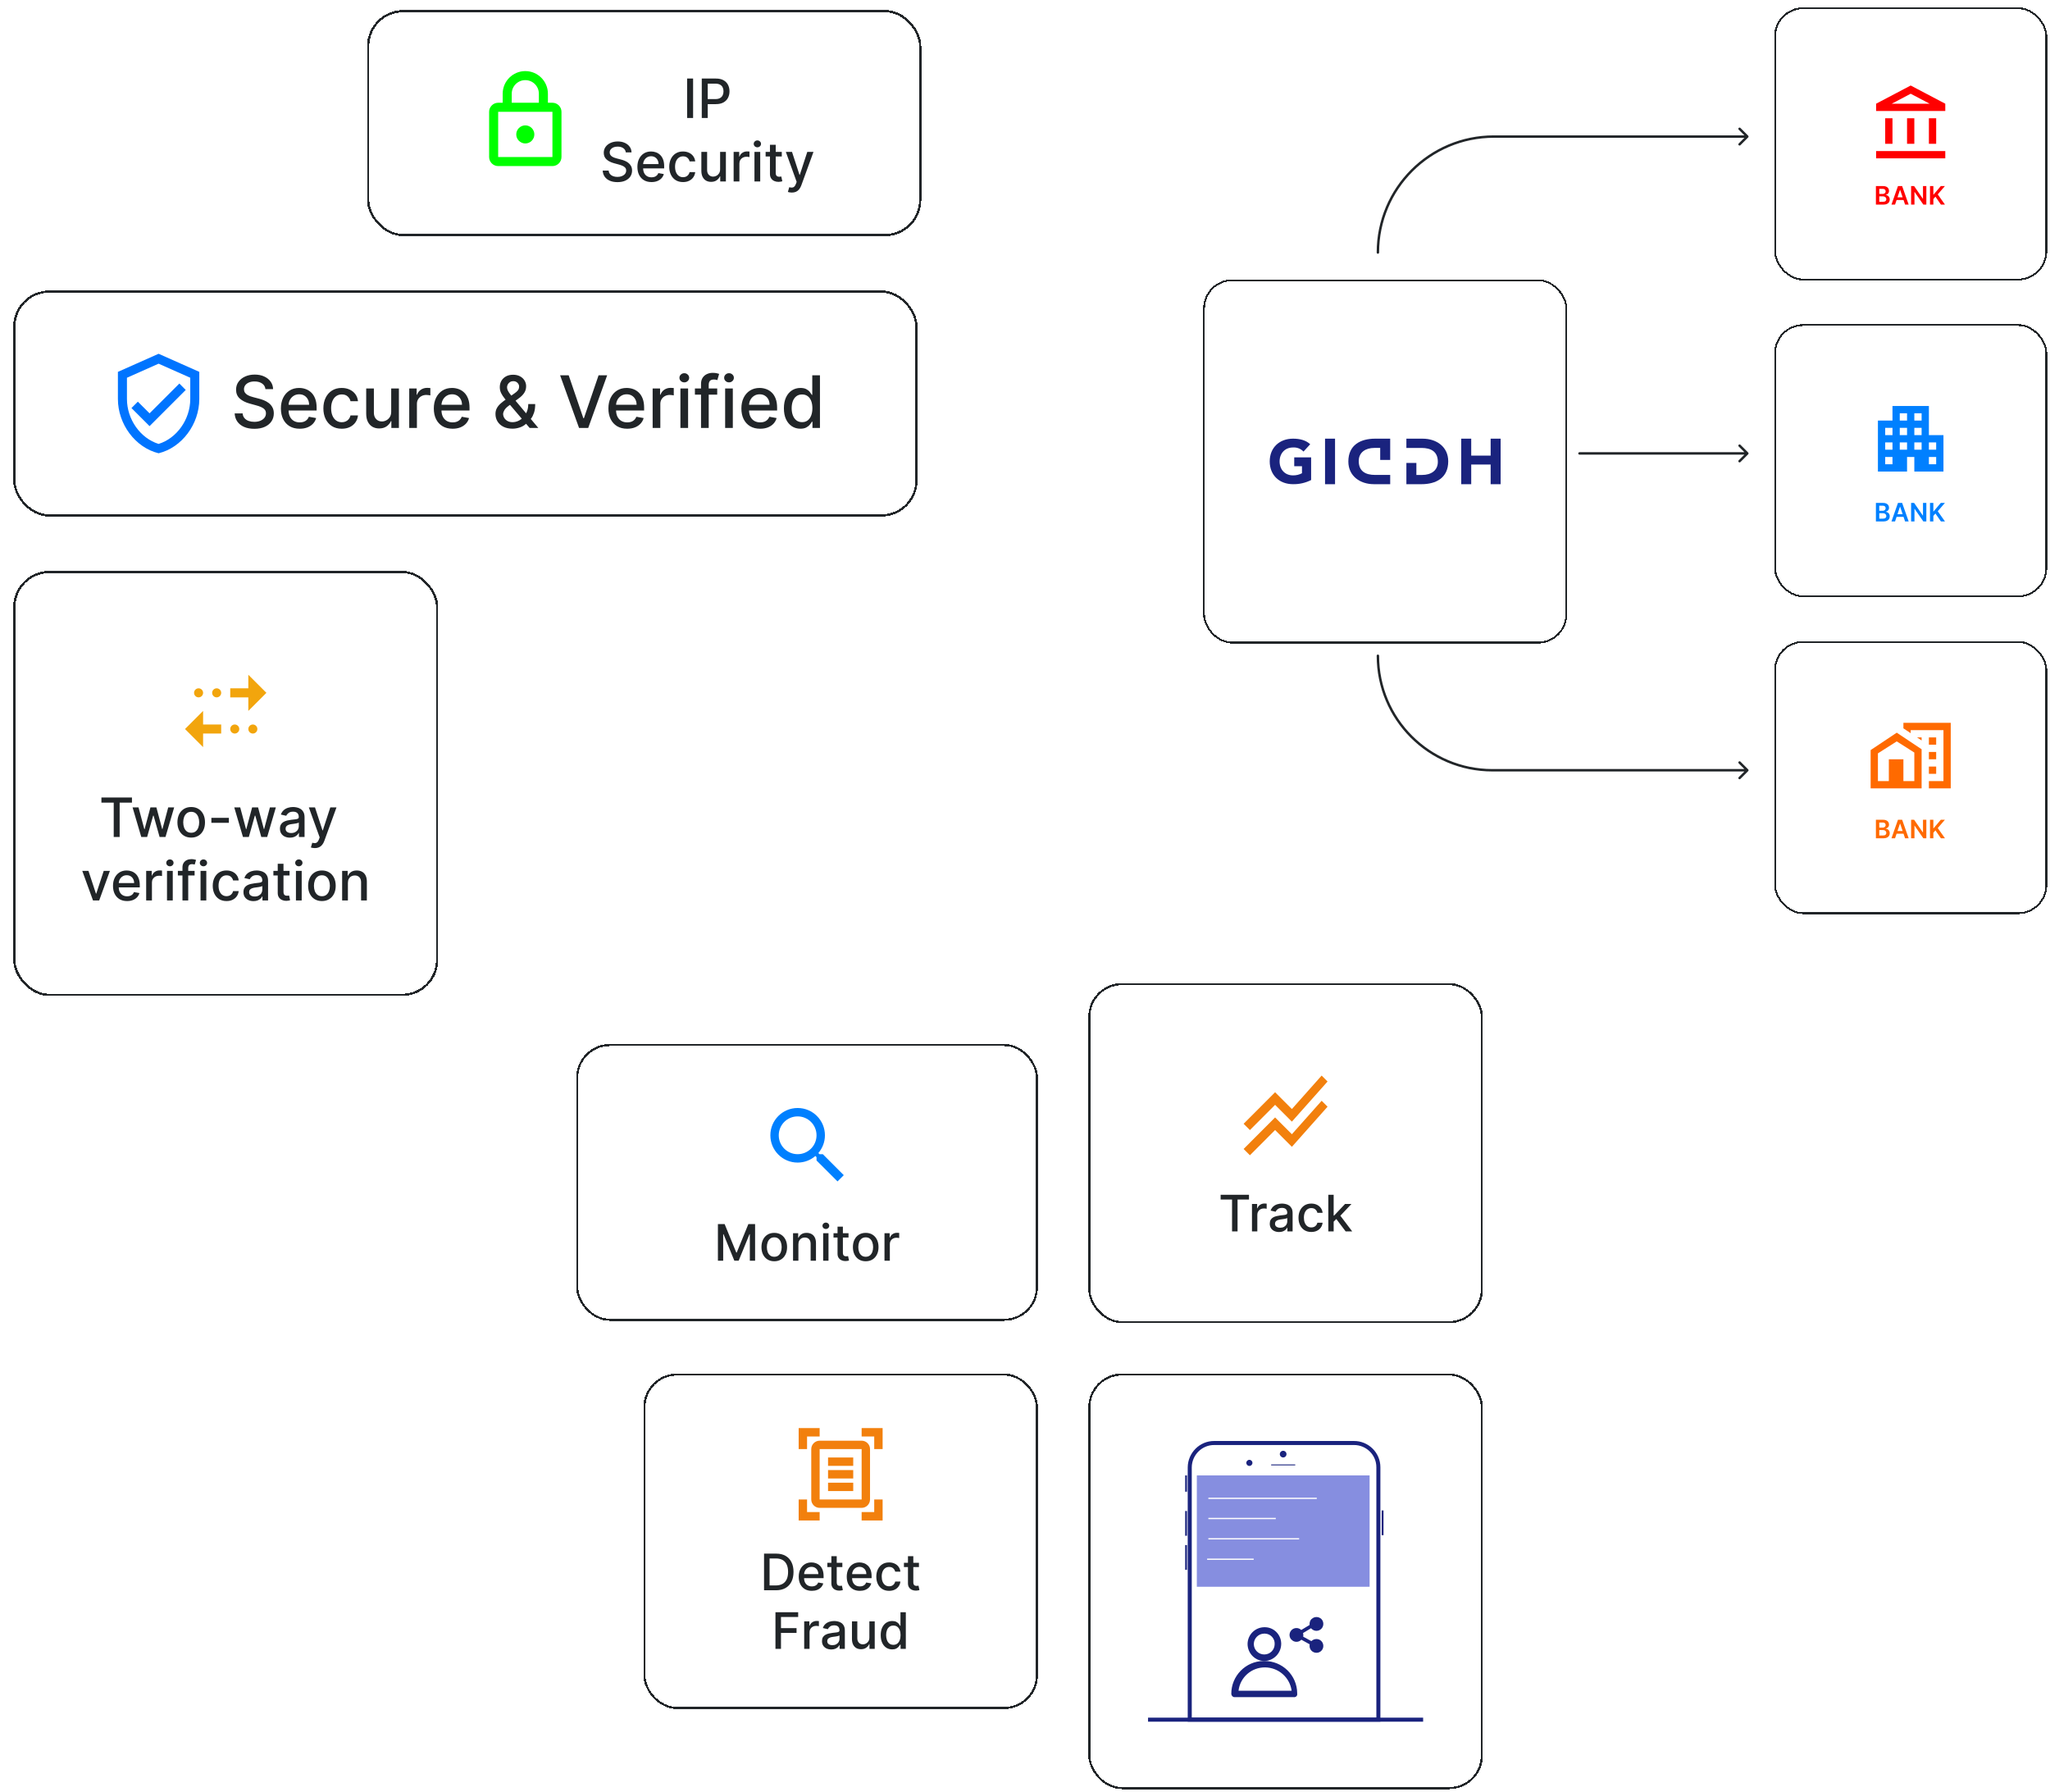 <svg width="420" height="367" viewBox="0 0 420 367" fill="none" xmlns="http://www.w3.org/2000/svg">
<g filter="url(#filter0_d_321_384)">
<rect x="73.343" y="0.203" width="113.559" height="46.324" rx="7.412" fill="white" shape-rendering="crispEdges"/>
<rect x="73.575" y="0.434" width="113.096" height="45.861" rx="7.18" stroke="#212528" stroke-width="0.463" shape-rendering="crispEdges"/>
<path d="M111.329 19.195H110.402V17.343C110.402 14.786 108.327 12.71 105.77 12.71C103.213 12.71 101.137 14.786 101.137 17.343V19.195H100.211C99.192 19.195 98.358 20.029 98.358 21.049V30.313C98.358 31.332 99.192 32.166 100.211 32.166H111.329C112.348 32.166 113.182 31.332 113.182 30.313V21.049C113.182 20.029 112.348 19.195 111.329 19.195ZM102.99 17.343C102.99 15.805 104.232 14.563 105.77 14.563C107.308 14.563 108.549 15.805 108.549 17.343V19.195H102.99V17.343ZM111.329 30.313H100.211V21.049H111.329V30.313ZM105.77 27.534C106.789 27.534 107.623 26.7 107.623 25.681C107.623 24.662 106.789 23.828 105.77 23.828C104.751 23.828 103.917 24.662 103.917 25.681C103.917 26.7 104.751 27.534 105.77 27.534Z" fill="#00FF00"/>
<path d="M140.148 14.235V22.32H138.928V14.235H140.148ZM141.924 22.32V14.235H144.806C145.435 14.235 145.956 14.349 146.37 14.578C146.783 14.807 147.092 15.121 147.297 15.518C147.503 15.913 147.605 16.358 147.605 16.852C147.605 17.35 147.501 17.797 147.293 18.195C147.088 18.59 146.778 18.903 146.362 19.134C145.949 19.363 145.429 19.478 144.802 19.478H142.82V18.444H144.692C145.089 18.444 145.412 18.375 145.659 18.238C145.906 18.099 146.088 17.909 146.204 17.67C146.32 17.43 146.378 17.158 146.378 16.852C146.378 16.547 146.32 16.276 146.204 16.039C146.088 15.802 145.905 15.617 145.655 15.482C145.408 15.348 145.081 15.281 144.676 15.281H143.144V22.32H141.924ZM126.357 29.359C126.315 28.985 126.141 28.696 125.836 28.49C125.531 28.282 125.146 28.178 124.683 28.178C124.351 28.178 124.064 28.231 123.822 28.336C123.58 28.439 123.392 28.581 123.258 28.763C123.126 28.942 123.06 29.146 123.06 29.375C123.06 29.567 123.105 29.733 123.195 29.872C123.287 30.012 123.406 30.129 123.554 30.224C123.704 30.316 123.864 30.393 124.036 30.456C124.207 30.517 124.371 30.567 124.529 30.607L125.319 30.812C125.577 30.875 125.841 30.96 126.112 31.068C126.383 31.176 126.635 31.319 126.866 31.495C127.098 31.671 127.285 31.89 127.427 32.15C127.572 32.411 127.644 32.723 127.644 33.086C127.644 33.544 127.526 33.95 127.289 34.306C127.054 34.661 126.714 34.941 126.266 35.147C125.821 35.352 125.283 35.455 124.651 35.455C124.046 35.455 123.522 35.359 123.08 35.166C122.638 34.974 122.292 34.702 122.042 34.349C121.792 33.994 121.654 33.573 121.627 33.086H122.851C122.875 33.378 122.97 33.621 123.135 33.816C123.304 34.008 123.518 34.152 123.779 34.247C124.042 34.339 124.33 34.385 124.644 34.385C124.988 34.385 125.295 34.331 125.563 34.223C125.835 34.112 126.048 33.96 126.203 33.765C126.358 33.568 126.436 33.337 126.436 33.074C126.436 32.834 126.367 32.639 126.231 32.486C126.096 32.333 125.913 32.207 125.682 32.107C125.453 32.007 125.194 31.919 124.904 31.842L123.949 31.582C123.301 31.405 122.788 31.146 122.409 30.804C122.033 30.462 121.844 30.009 121.844 29.446C121.844 28.98 121.971 28.573 122.223 28.226C122.476 27.878 122.818 27.609 123.25 27.416C123.682 27.222 124.168 27.124 124.711 27.124C125.258 27.124 125.741 27.22 126.16 27.413C126.581 27.605 126.912 27.869 127.154 28.206C127.397 28.54 127.523 28.925 127.533 29.359H126.357ZM131.621 35.443C131.023 35.443 130.509 35.315 130.077 35.06C129.648 34.802 129.316 34.44 129.082 33.974C128.85 33.506 128.735 32.957 128.735 32.328C128.735 31.707 128.85 31.159 129.082 30.686C129.316 30.212 129.643 29.842 130.061 29.576C130.482 29.31 130.975 29.177 131.538 29.177C131.88 29.177 132.212 29.234 132.533 29.347C132.854 29.46 133.142 29.638 133.397 29.88C133.653 30.122 133.854 30.437 134.001 30.824C134.149 31.208 134.222 31.675 134.222 32.225V32.644H129.402V31.759H133.066C133.066 31.449 133.003 31.174 132.876 30.934C132.75 30.692 132.572 30.501 132.343 30.362C132.117 30.222 131.851 30.152 131.546 30.152C131.214 30.152 130.925 30.234 130.677 30.397C130.432 30.558 130.243 30.768 130.109 31.029C129.977 31.287 129.911 31.567 129.911 31.87V32.561C129.911 32.966 129.982 33.311 130.124 33.595C130.269 33.88 130.471 34.097 130.728 34.247C130.986 34.394 131.288 34.468 131.633 34.468C131.856 34.468 132.06 34.436 132.245 34.373C132.429 34.307 132.588 34.21 132.722 34.081C132.856 33.952 132.959 33.793 133.03 33.603L134.147 33.804C134.058 34.133 133.897 34.422 133.666 34.669C133.437 34.914 133.149 35.105 132.801 35.242C132.456 35.376 132.063 35.443 131.621 35.443ZM138.087 35.443C137.5 35.443 136.994 35.31 136.571 35.044C136.149 34.776 135.826 34.406 135.599 33.935C135.373 33.464 135.26 32.924 135.26 32.316C135.26 31.7 135.376 31.157 135.607 30.686C135.839 30.212 136.165 29.842 136.586 29.576C137.008 29.31 137.504 29.177 138.075 29.177C138.535 29.177 138.946 29.263 139.307 29.434C139.667 29.602 139.958 29.839 140.179 30.145C140.403 30.45 140.536 30.807 140.578 31.215H139.429C139.366 30.93 139.221 30.686 138.995 30.48C138.771 30.275 138.471 30.172 138.095 30.172C137.766 30.172 137.477 30.259 137.23 30.433C136.985 30.604 136.794 30.849 136.657 31.167C136.521 31.483 136.452 31.857 136.452 32.288C136.452 32.731 136.519 33.112 136.653 33.433C136.788 33.754 136.977 34.003 137.222 34.179C137.469 34.356 137.76 34.444 138.095 34.444C138.318 34.444 138.521 34.403 138.703 34.322C138.887 34.237 139.041 34.118 139.164 33.962C139.291 33.807 139.379 33.62 139.429 33.402H140.578C140.536 33.794 140.408 34.144 140.195 34.452C139.982 34.76 139.696 35.002 139.338 35.178C138.983 35.355 138.566 35.443 138.087 35.443ZM145.682 32.806V29.256H146.866V35.321H145.705V34.27H145.642C145.503 34.594 145.279 34.864 144.971 35.08C144.666 35.293 144.285 35.4 143.83 35.4C143.441 35.4 143.096 35.314 142.796 35.143C142.498 34.969 142.264 34.712 142.093 34.373C141.924 34.033 141.84 33.614 141.84 33.114V29.256H143.021V32.971C143.021 33.385 143.135 33.714 143.364 33.958C143.593 34.203 143.891 34.326 144.256 34.326C144.478 34.326 144.697 34.27 144.916 34.16C145.137 34.049 145.32 33.882 145.465 33.658C145.612 33.435 145.684 33.15 145.682 32.806ZM148.452 35.321V29.256H149.593V30.22H149.656C149.767 29.893 149.962 29.637 150.241 29.45C150.522 29.26 150.841 29.166 151.196 29.166C151.27 29.166 151.357 29.168 151.457 29.173C151.559 29.179 151.64 29.185 151.698 29.193V30.322C151.65 30.309 151.566 30.295 151.445 30.279C151.324 30.26 151.203 30.251 151.082 30.251C150.803 30.251 150.554 30.31 150.335 30.429C150.12 30.545 149.949 30.706 149.822 30.915C149.696 31.12 149.633 31.354 149.633 31.617V35.321H148.452ZM152.719 35.321V29.256H153.9V35.321H152.719ZM153.315 28.321C153.11 28.321 152.934 28.252 152.786 28.115C152.641 27.976 152.569 27.81 152.569 27.618C152.569 27.423 152.641 27.257 152.786 27.12C152.934 26.981 153.11 26.911 153.315 26.911C153.521 26.911 153.696 26.981 153.84 27.12C153.988 27.257 154.061 27.423 154.061 27.618C154.061 27.81 153.988 27.976 153.84 28.115C153.696 28.252 153.521 28.321 153.315 28.321ZM158.318 29.256V30.204H155.006V29.256H158.318ZM155.894 27.803H157.075V33.54C157.075 33.769 157.109 33.941 157.177 34.057C157.246 34.17 157.334 34.248 157.442 34.29C157.553 34.33 157.672 34.349 157.801 34.349C157.896 34.349 157.979 34.343 158.05 34.33C158.121 34.316 158.176 34.306 158.216 34.298L158.429 35.273C158.361 35.299 158.263 35.326 158.137 35.352C158.01 35.381 157.853 35.397 157.663 35.4C157.352 35.405 157.063 35.349 156.794 35.234C156.526 35.118 156.309 34.939 156.143 34.697C155.977 34.455 155.894 34.151 155.894 33.785V27.803ZM160.37 37.595C160.194 37.595 160.034 37.58 159.889 37.551C159.744 37.525 159.636 37.496 159.565 37.464L159.849 36.497C160.065 36.555 160.257 36.58 160.426 36.572C160.594 36.564 160.743 36.501 160.872 36.383C161.003 36.264 161.119 36.071 161.219 35.802L161.365 35.4L159.147 29.256H160.41L161.946 33.962H162.009L163.545 29.256H164.812L162.313 36.13C162.197 36.446 162.05 36.713 161.871 36.931C161.692 37.152 161.479 37.318 161.231 37.429C160.984 37.539 160.697 37.595 160.37 37.595Z" fill="#212528"/>
</g>
<g filter="url(#filter1_d_321_384)">
<rect x="0.846" y="57.644" width="185.295" height="46.324" rx="7.412" fill="white" shape-rendering="crispEdges"/>
<rect x="1.078" y="57.876" width="184.832" height="45.861" rx="7.18" stroke="#212528" stroke-width="0.463" shape-rendering="crispEdges"/>
<path d="M30.641 70.615L22.303 74.321V79.88C22.303 85.022 25.86 89.83 30.641 90.997C35.422 89.83 38.979 85.022 38.979 79.88V74.321L30.641 70.615ZM37.126 79.88C37.126 84.067 34.365 87.931 30.641 89.08C26.917 87.931 24.156 84.067 24.156 79.88V75.525L30.641 72.644L37.126 75.525V79.88ZM26.389 80.426L25.082 81.733L28.788 85.439L36.2 78.027L34.894 76.711L28.788 82.817L26.389 80.426Z" fill="#0074FF"/>
<path d="M52.529 77.858C52.473 77.359 52.241 76.973 51.834 76.699C51.427 76.422 50.915 76.284 50.297 76.284C49.855 76.284 49.472 76.354 49.149 76.494C48.827 76.631 48.576 76.82 48.397 77.063C48.221 77.301 48.133 77.573 48.133 77.879C48.133 78.135 48.193 78.356 48.312 78.542C48.435 78.728 48.595 78.884 48.791 79.01C48.992 79.133 49.206 79.237 49.434 79.321C49.662 79.402 49.881 79.468 50.092 79.521L51.145 79.795C51.489 79.879 51.841 79.993 52.203 80.137C52.564 80.281 52.899 80.47 53.208 80.705C53.517 80.94 53.766 81.232 53.956 81.579C54.149 81.927 54.245 82.342 54.245 82.827C54.245 83.437 54.087 83.98 53.771 84.453C53.459 84.927 53.005 85.301 52.408 85.575C51.815 85.848 51.097 85.985 50.255 85.985C49.448 85.985 48.749 85.857 48.16 85.601C47.57 85.345 47.109 84.981 46.775 84.511C46.442 84.037 46.258 83.476 46.223 82.827H47.855C47.886 83.216 48.012 83.541 48.233 83.801C48.458 84.057 48.744 84.248 49.092 84.374C49.443 84.497 49.827 84.559 50.244 84.559C50.704 84.559 51.113 84.487 51.471 84.343C51.832 84.195 52.117 83.992 52.324 83.732C52.531 83.469 52.634 83.162 52.634 82.811C52.634 82.492 52.543 82.23 52.361 82.027C52.182 81.823 51.938 81.655 51.629 81.521C51.324 81.388 50.978 81.27 50.592 81.169L49.318 80.821C48.455 80.586 47.77 80.24 47.265 79.784C46.763 79.328 46.512 78.724 46.512 77.973C46.512 77.352 46.681 76.81 47.017 76.347C47.354 75.883 47.811 75.524 48.386 75.267C48.962 75.008 49.611 74.878 50.334 74.878C51.064 74.878 51.708 75.006 52.266 75.262C52.827 75.519 53.27 75.871 53.592 76.32C53.915 76.766 54.084 77.278 54.098 77.858H52.529ZM59.547 85.969C58.751 85.969 58.065 85.799 57.489 85.459C56.917 85.115 56.475 84.632 56.163 84.011C55.854 83.386 55.699 82.655 55.699 81.816C55.699 80.988 55.854 80.258 56.163 79.626C56.475 78.995 56.91 78.501 57.468 78.147C58.029 77.793 58.686 77.615 59.437 77.615C59.893 77.615 60.335 77.691 60.763 77.842C61.191 77.993 61.576 78.23 61.916 78.552C62.257 78.875 62.525 79.295 62.721 79.81C62.918 80.323 63.016 80.946 63.016 81.679V82.237H56.589V81.058H61.474C61.474 80.644 61.39 80.277 61.221 79.958C61.053 79.635 60.816 79.38 60.511 79.195C60.209 79.008 59.854 78.915 59.447 78.915C59.005 78.915 58.619 79.024 58.289 79.242C57.963 79.456 57.71 79.737 57.531 80.084C57.356 80.428 57.268 80.802 57.268 81.205V82.127C57.268 82.667 57.363 83.127 57.552 83.506C57.745 83.885 58.014 84.174 58.358 84.374C58.702 84.571 59.103 84.669 59.563 84.669C59.861 84.669 60.133 84.627 60.379 84.543C60.625 84.455 60.837 84.325 61.016 84.153C61.195 83.981 61.332 83.769 61.427 83.516L62.916 83.785C62.797 84.224 62.583 84.608 62.274 84.938C61.969 85.264 61.584 85.518 61.121 85.701C60.661 85.88 60.137 85.969 59.547 85.969ZM68.168 85.969C67.386 85.969 66.712 85.792 66.147 85.438C65.586 85.08 65.154 84.587 64.852 83.959C64.55 83.33 64.4 82.611 64.4 81.8C64.4 80.979 64.554 80.254 64.863 79.626C65.171 78.995 65.607 78.501 66.168 78.147C66.73 77.793 67.391 77.615 68.153 77.615C68.767 77.615 69.314 77.729 69.795 77.957C70.276 78.182 70.664 78.498 70.959 78.905C71.257 79.312 71.434 79.788 71.49 80.332H69.958C69.874 79.953 69.681 79.626 69.379 79.353C69.081 79.079 68.681 78.942 68.179 78.942C67.74 78.942 67.356 79.058 67.026 79.289C66.7 79.517 66.445 79.844 66.263 80.268C66.081 80.689 65.989 81.188 65.989 81.763C65.989 82.353 66.079 82.862 66.258 83.29C66.437 83.718 66.689 84.05 67.016 84.285C67.346 84.52 67.733 84.638 68.179 84.638C68.477 84.638 68.748 84.583 68.99 84.474C69.235 84.362 69.441 84.202 69.606 83.995C69.774 83.788 69.892 83.539 69.958 83.248H71.49C71.434 83.771 71.264 84.237 70.98 84.648C70.695 85.059 70.314 85.382 69.837 85.617C69.364 85.852 68.807 85.969 68.168 85.969ZM78.295 82.453V77.721H79.874V85.806H78.327V84.406H78.243C78.057 84.838 77.758 85.197 77.348 85.485C76.941 85.769 76.434 85.912 75.826 85.912C75.307 85.912 74.847 85.797 74.447 85.569C74.051 85.338 73.738 84.996 73.51 84.543C73.286 84.09 73.173 83.53 73.173 82.864V77.721H74.747V82.674C74.747 83.225 74.9 83.664 75.205 83.99C75.511 84.317 75.907 84.48 76.395 84.48C76.69 84.48 76.983 84.406 77.274 84.259C77.569 84.111 77.813 83.888 78.006 83.59C78.202 83.292 78.299 82.913 78.295 82.453ZM81.989 85.806V77.721H83.511V79.005H83.595C83.742 78.57 84.002 78.228 84.374 77.978C84.749 77.726 85.174 77.6 85.648 77.6C85.746 77.6 85.862 77.603 85.995 77.61C86.132 77.617 86.239 77.626 86.316 77.636V79.142C86.253 79.124 86.141 79.105 85.98 79.084C85.818 79.059 85.657 79.047 85.495 79.047C85.123 79.047 84.792 79.126 84.5 79.284C84.213 79.438 83.984 79.654 83.816 79.931C83.647 80.205 83.563 80.518 83.563 80.868V85.806H81.989ZM90.874 85.969C90.077 85.969 89.391 85.799 88.816 85.459C88.243 85.115 87.801 84.632 87.489 84.011C87.18 83.386 87.026 82.655 87.026 81.816C87.026 80.988 87.18 80.258 87.489 79.626C87.801 78.995 88.237 78.501 88.794 78.147C89.356 77.793 90.012 77.615 90.763 77.615C91.219 77.615 91.662 77.691 92.09 77.842C92.518 77.993 92.902 78.23 93.243 78.552C93.583 78.875 93.852 79.295 94.048 79.81C94.245 80.323 94.343 80.946 94.343 81.679V82.237H87.915V81.058H92.8C92.8 80.644 92.716 80.277 92.548 79.958C92.379 79.635 92.142 79.38 91.837 79.195C91.535 79.008 91.181 78.915 90.774 78.915C90.332 78.915 89.946 79.024 89.616 79.242C89.289 79.456 89.037 79.737 88.858 80.084C88.682 80.428 88.594 80.802 88.594 81.205V82.127C88.594 82.667 88.689 83.127 88.879 83.506C89.072 83.885 89.34 84.174 89.684 84.374C90.028 84.571 90.43 84.669 90.89 84.669C91.188 84.669 91.46 84.627 91.706 84.543C91.951 84.455 92.163 84.325 92.343 84.153C92.521 83.981 92.658 83.769 92.753 83.516L94.243 83.785C94.124 84.224 93.909 84.608 93.601 84.938C93.295 85.264 92.911 85.518 92.448 85.701C91.988 85.88 91.463 85.969 90.874 85.969ZM103.15 85.959C102.427 85.959 101.804 85.827 101.281 85.564C100.761 85.301 100.361 84.943 100.081 84.49C99.8 84.034 99.659 83.518 99.659 82.943C99.659 82.504 99.751 82.114 99.933 81.774C100.116 81.43 100.37 81.112 100.697 80.821C101.023 80.53 101.4 80.237 101.828 79.942L103.565 78.716C103.86 78.522 104.09 78.319 104.255 78.105C104.42 77.887 104.502 77.619 104.502 77.299C104.502 77.047 104.394 76.805 104.176 76.573C103.959 76.341 103.667 76.226 103.302 76.226C103.05 76.226 102.827 76.287 102.634 76.41C102.444 76.533 102.295 76.691 102.186 76.884C102.081 77.073 102.028 77.273 102.028 77.484C102.028 77.729 102.095 77.977 102.228 78.226C102.365 78.475 102.541 78.733 102.755 79C102.969 79.263 103.193 79.537 103.429 79.821L108.435 85.806H106.655L102.513 80.937C102.165 80.526 101.842 80.14 101.544 79.779C101.246 79.414 101.004 79.045 100.818 78.673C100.635 78.298 100.544 77.893 100.544 77.457C100.544 76.963 100.656 76.524 100.881 76.141C101.109 75.755 101.426 75.454 101.834 75.236C102.241 75.018 102.718 74.91 103.265 74.91C103.82 74.91 104.295 75.018 104.692 75.236C105.092 75.45 105.399 75.736 105.613 76.094C105.831 76.448 105.94 76.836 105.94 77.257C105.94 77.77 105.811 78.222 105.555 78.615C105.303 79.005 104.953 79.363 104.508 79.689L102.344 81.284C101.923 81.593 101.63 81.898 101.465 82.2C101.304 82.499 101.223 82.732 101.223 82.9C101.223 83.209 101.302 83.495 101.46 83.758C101.621 84.022 101.846 84.232 102.134 84.39C102.425 84.548 102.765 84.627 103.155 84.627C103.555 84.627 103.944 84.541 104.323 84.369C104.706 84.194 105.052 83.943 105.361 83.616C105.673 83.29 105.92 82.899 106.103 82.442C106.285 81.986 106.376 81.476 106.376 80.911H107.798C107.798 81.606 107.719 82.193 107.561 82.674C107.403 83.151 107.212 83.541 106.987 83.843C106.766 84.141 106.557 84.374 106.361 84.543C106.298 84.599 106.238 84.655 106.182 84.711C106.126 84.767 106.066 84.824 106.003 84.88C105.638 85.248 105.196 85.52 104.676 85.696C104.16 85.871 103.651 85.959 103.15 85.959ZM114.659 75.025L117.66 83.806H117.781L120.782 75.025H122.54L118.66 85.806H116.781L112.901 75.025H114.659ZM126.644 85.969C125.848 85.969 125.162 85.799 124.586 85.459C124.014 85.115 123.572 84.632 123.26 84.011C122.951 83.386 122.796 82.655 122.796 81.816C122.796 80.988 122.951 80.258 123.26 79.626C123.572 78.995 124.007 78.501 124.565 78.147C125.127 77.793 125.783 77.615 126.534 77.615C126.99 77.615 127.432 77.691 127.86 77.842C128.289 77.993 128.673 78.23 129.013 78.552C129.354 78.875 129.622 79.295 129.819 79.81C130.015 80.323 130.113 80.946 130.113 81.679V82.237H123.686V81.058H128.571C128.571 80.644 128.487 80.277 128.318 79.958C128.15 79.635 127.913 79.38 127.608 79.195C127.306 79.008 126.952 78.915 126.544 78.915C126.102 78.915 125.716 79.024 125.386 79.242C125.06 79.456 124.807 79.737 124.628 80.084C124.453 80.428 124.365 80.802 124.365 81.205V82.127C124.365 82.667 124.46 83.127 124.649 83.506C124.842 83.885 125.111 84.174 125.455 84.374C125.799 84.571 126.201 84.669 126.66 84.669C126.959 84.669 127.231 84.627 127.476 84.543C127.722 84.455 127.934 84.325 128.113 84.153C128.292 83.981 128.429 83.769 128.524 83.516L130.013 83.785C129.894 84.224 129.68 84.608 129.371 84.938C129.066 85.264 128.682 85.518 128.218 85.701C127.759 85.88 127.234 85.969 126.644 85.969ZM131.86 85.806V77.721H133.381V79.005H133.465C133.613 78.57 133.872 78.228 134.244 77.978C134.62 77.726 135.045 77.6 135.518 77.6C135.617 77.6 135.732 77.603 135.866 77.61C136.003 77.617 136.11 77.626 136.187 77.636V79.142C136.124 79.124 136.011 79.105 135.85 79.084C135.689 79.059 135.527 79.047 135.366 79.047C134.994 79.047 134.662 79.126 134.371 79.284C134.083 79.438 133.855 79.654 133.686 79.931C133.518 80.205 133.434 80.518 133.434 80.868V85.806H131.86ZM137.549 85.806V77.721H139.123V85.806H137.549ZM138.344 76.473C138.07 76.473 137.835 76.382 137.638 76.199C137.445 76.013 137.349 75.792 137.349 75.536C137.349 75.276 137.445 75.055 137.638 74.873C137.835 74.687 138.07 74.594 138.344 74.594C138.618 74.594 138.851 74.687 139.044 74.873C139.241 75.055 139.339 75.276 139.339 75.536C139.339 75.792 139.241 76.013 139.044 76.199C138.851 76.382 138.618 76.473 138.344 76.473ZM145.088 77.721V78.984H140.519V77.721H145.088ZM141.772 85.806V76.784C141.772 76.278 141.883 75.859 142.104 75.525C142.325 75.189 142.618 74.938 142.983 74.773C143.348 74.604 143.744 74.52 144.173 74.52C144.488 74.52 144.759 74.546 144.983 74.599C145.208 74.648 145.374 74.694 145.483 74.736L145.115 76.01C145.041 75.989 144.946 75.964 144.831 75.936C144.715 75.904 144.574 75.889 144.409 75.889C144.027 75.889 143.753 75.983 143.588 76.173C143.427 76.362 143.346 76.636 143.346 76.994V85.806H141.772ZM146.712 85.806V77.721H148.286V85.806H146.712ZM147.507 76.473C147.234 76.473 146.998 76.382 146.802 76.199C146.609 76.013 146.512 75.792 146.512 75.536C146.512 75.276 146.609 75.055 146.802 74.873C146.998 74.687 147.234 74.594 147.507 74.594C147.781 74.594 148.014 74.687 148.207 74.873C148.404 75.055 148.502 75.276 148.502 75.536C148.502 75.792 148.404 76.013 148.207 76.199C148.014 76.382 147.781 76.473 147.507 76.473ZM153.889 85.969C153.092 85.969 152.406 85.799 151.83 85.459C151.258 85.115 150.816 84.632 150.504 84.011C150.195 83.386 150.041 82.655 150.041 81.816C150.041 80.988 150.195 80.258 150.504 79.626C150.816 78.995 151.251 78.501 151.809 78.147C152.371 77.793 153.027 77.615 153.778 77.615C154.234 77.615 154.677 77.691 155.105 77.842C155.533 77.993 155.917 78.23 156.257 78.552C156.598 78.875 156.866 79.295 157.063 79.81C157.259 80.323 157.358 80.946 157.358 81.679V82.237H150.93V81.058H155.815C155.815 80.644 155.731 80.277 155.563 79.958C155.394 79.635 155.157 79.38 154.852 79.195C154.55 79.008 154.196 78.915 153.789 78.915C153.346 78.915 152.96 79.024 152.631 79.242C152.304 79.456 152.051 79.737 151.873 80.084C151.697 80.428 151.609 80.802 151.609 81.205V82.127C151.609 82.667 151.704 83.127 151.894 83.506C152.087 83.885 152.355 84.174 152.699 84.374C153.043 84.571 153.445 84.669 153.904 84.669C154.203 84.669 154.475 84.627 154.72 84.543C154.966 84.455 155.178 84.325 155.357 84.153C155.536 83.981 155.673 83.769 155.768 83.516L157.258 83.785C157.138 84.224 156.924 84.608 156.615 84.938C156.31 85.264 155.926 85.518 155.463 85.701C155.003 85.88 154.478 85.969 153.889 85.969ZM162.131 85.964C161.478 85.964 160.896 85.797 160.383 85.464C159.874 85.127 159.474 84.648 159.183 84.027C158.895 83.402 158.751 82.653 158.751 81.779C158.751 80.905 158.897 80.158 159.188 79.537C159.483 78.915 159.887 78.44 160.399 78.11C160.911 77.78 161.492 77.615 162.141 77.615C162.643 77.615 163.047 77.7 163.352 77.868C163.661 78.033 163.9 78.226 164.068 78.447C164.24 78.668 164.373 78.863 164.468 79.031H164.563V75.025H166.137V85.806H164.6V84.548H164.468C164.373 84.72 164.237 84.917 164.058 85.138C163.882 85.359 163.64 85.552 163.331 85.717C163.022 85.882 162.622 85.964 162.131 85.964ZM162.478 84.622C162.931 84.622 163.314 84.502 163.626 84.264C163.942 84.022 164.18 83.686 164.342 83.258C164.507 82.83 164.589 82.332 164.589 81.763C164.589 81.202 164.508 80.711 164.347 80.29C164.186 79.868 163.949 79.54 163.636 79.305C163.324 79.07 162.938 78.952 162.478 78.952C162.005 78.952 161.61 79.075 161.294 79.321C160.978 79.567 160.739 79.902 160.578 80.326C160.42 80.751 160.341 81.23 160.341 81.763C160.341 82.304 160.422 82.79 160.583 83.222C160.745 83.653 160.983 83.995 161.299 84.248C161.619 84.497 162.012 84.622 162.478 84.622Z" fill="#212528"/>
</g>
<g filter="url(#filter2_d_321_384)">
<rect x="0.846" y="115.086" width="87.089" height="87.089" rx="7.412" fill="white" shape-rendering="crispEdges"/>
<rect x="1.078" y="115.317" width="86.626" height="86.626" rx="7.18" stroke="#212528" stroke-width="0.463" shape-rendering="crispEdges"/>
<path d="M49.023 136.365L52.729 140.071L49.023 143.777V140.998H45.317V139.145H49.023V136.365ZM42.538 139.145C42.028 139.145 41.611 139.562 41.611 140.071C41.611 140.581 42.028 140.998 42.538 140.998C43.047 140.998 43.464 140.581 43.464 140.071C43.464 139.562 43.047 139.145 42.538 139.145ZM38.832 139.145C38.322 139.145 37.905 139.562 37.905 140.071C37.905 140.581 38.322 140.998 38.832 140.998C39.341 140.998 39.758 140.581 39.758 140.071C39.758 139.562 39.341 139.145 38.832 139.145ZM39.758 148.41H43.464V146.557H39.758V143.777L36.052 147.483L39.758 151.189V148.41ZM46.244 148.41C46.753 148.41 47.17 147.993 47.17 147.483C47.17 146.974 46.753 146.557 46.244 146.557C45.734 146.557 45.317 146.974 45.317 147.483C45.317 147.993 45.734 148.41 46.244 148.41ZM49.95 148.41C50.459 148.41 50.876 147.993 50.876 147.483C50.876 146.974 50.459 146.557 49.95 146.557C49.44 146.557 49.023 146.974 49.023 147.483C49.023 147.993 49.44 148.41 49.95 148.41Z" fill="#F2A50D"/>
<path d="M18.926 162.565V161.515H25.184V162.565H22.661V169.601H21.445V162.565H18.926ZM27.092 169.601L25.307 163.537H26.527L27.716 167.99H27.775L28.967 163.537H30.187L31.372 167.97H31.431L32.611 163.537H33.831L32.051 169.601H30.846L29.615 165.223H29.524L28.292 169.601H27.092ZM37.321 169.723C36.753 169.723 36.257 169.593 35.833 169.332C35.409 169.072 35.08 168.707 34.846 168.239C34.612 167.77 34.495 167.223 34.495 166.596C34.495 165.967 34.612 165.417 34.846 164.946C35.08 164.475 35.409 164.109 35.833 163.849C36.257 163.588 36.753 163.458 37.321 163.458C37.89 163.458 38.386 163.588 38.81 163.849C39.233 164.109 39.562 164.475 39.797 164.946C40.031 165.417 40.148 165.967 40.148 166.596C40.148 167.223 40.031 167.77 39.797 168.239C39.562 168.707 39.233 169.072 38.81 169.332C38.386 169.593 37.89 169.723 37.321 169.723ZM37.325 168.732C37.694 168.732 37.999 168.635 38.241 168.44C38.483 168.245 38.662 167.986 38.778 167.662C38.897 167.339 38.956 166.982 38.956 166.592C38.956 166.206 38.897 165.85 38.778 165.527C38.662 165.2 38.483 164.938 38.241 164.741C37.999 164.543 37.694 164.445 37.325 164.445C36.954 164.445 36.646 164.543 36.401 164.741C36.159 164.938 35.979 165.2 35.861 165.527C35.745 165.85 35.687 166.206 35.687 166.592C35.687 166.982 35.745 167.339 35.861 167.662C35.979 167.986 36.159 168.245 36.401 168.44C36.646 168.635 36.954 168.732 37.325 168.732ZM45.039 165.673V166.695H41.454V165.673H45.039ZM47.927 169.601L46.142 163.537H47.362L48.55 167.99H48.61L49.802 163.537H51.022L52.206 167.97H52.266L53.446 163.537H54.666L52.886 169.601H51.681L50.45 165.223H50.359L49.127 169.601H47.927ZM57.551 169.735C57.167 169.735 56.819 169.664 56.509 169.522C56.198 169.377 55.952 169.168 55.77 168.894C55.592 168.62 55.502 168.285 55.502 167.887C55.502 167.545 55.568 167.264 55.7 167.043C55.831 166.821 56.009 166.646 56.232 166.517C56.456 166.388 56.706 166.291 56.983 166.225C57.259 166.16 57.541 166.109 57.828 166.075C58.191 166.033 58.486 165.999 58.712 165.973C58.938 165.944 59.103 165.898 59.205 165.834C59.308 165.771 59.359 165.669 59.359 165.527V165.499C59.359 165.154 59.262 164.887 59.067 164.697C58.875 164.508 58.588 164.413 58.206 164.413C57.809 164.413 57.496 164.501 57.267 164.678C57.041 164.851 56.884 165.045 56.797 165.258L55.688 165.005C55.819 164.637 56.011 164.339 56.264 164.113C56.519 163.884 56.813 163.718 57.144 163.616C57.476 163.51 57.825 163.458 58.191 163.458C58.433 163.458 58.689 163.487 58.961 163.545C59.234 163.6 59.49 163.702 59.727 163.853C59.966 164.003 60.162 164.217 60.315 164.496C60.467 164.772 60.544 165.132 60.544 165.574V169.601H59.391V168.772H59.343C59.267 168.924 59.153 169.074 59 169.222C58.847 169.369 58.651 169.492 58.412 169.589C58.172 169.686 57.885 169.735 57.551 169.735ZM57.808 168.788C58.134 168.788 58.413 168.723 58.645 168.594C58.879 168.465 59.057 168.297 59.178 168.089C59.301 167.878 59.363 167.653 59.363 167.414V166.632C59.321 166.674 59.239 166.714 59.118 166.75C59 166.785 58.864 166.815 58.712 166.841C58.559 166.865 58.41 166.887 58.266 166.908C58.121 166.927 58 166.943 57.903 166.956C57.673 166.985 57.464 167.033 57.275 167.102C57.088 167.17 56.938 167.269 56.825 167.398C56.714 167.524 56.659 167.693 56.659 167.903C56.659 168.195 56.767 168.416 56.983 168.567C57.198 168.714 57.473 168.788 57.808 168.788ZM62.645 171.875C62.469 171.875 62.308 171.86 62.163 171.832C62.019 171.805 61.911 171.776 61.84 171.745L62.124 170.777C62.34 170.835 62.532 170.86 62.7 170.852C62.869 170.845 63.017 170.781 63.147 170.663C63.278 170.544 63.394 170.351 63.494 170.083L63.64 169.68L61.421 163.537H62.684L64.22 168.243H64.284L65.819 163.537H67.087L64.588 170.41C64.472 170.726 64.324 170.993 64.145 171.212C63.966 171.433 63.753 171.599 63.506 171.709C63.258 171.82 62.971 171.875 62.645 171.875ZM20.667 176.537L18.468 182.601H17.204L15.001 176.537H16.269L17.805 181.203H17.868L19.4 176.537H20.667ZM24.184 182.723C23.586 182.723 23.072 182.596 22.64 182.34C22.211 182.082 21.879 181.72 21.645 181.255C21.413 180.786 21.298 180.237 21.298 179.608C21.298 178.987 21.413 178.44 21.645 177.966C21.879 177.492 22.206 177.122 22.624 176.856C23.045 176.591 23.538 176.458 24.101 176.458C24.443 176.458 24.774 176.514 25.096 176.627C25.417 176.741 25.705 176.918 25.96 177.16C26.216 177.403 26.417 177.717 26.564 178.104C26.712 178.488 26.785 178.956 26.785 179.506V179.924H21.965V179.04H25.629C25.629 178.729 25.565 178.454 25.439 178.215C25.313 177.972 25.135 177.782 24.906 177.642C24.68 177.503 24.414 177.433 24.109 177.433C23.777 177.433 23.488 177.514 23.24 177.678C22.995 177.838 22.806 178.049 22.672 178.309C22.54 178.567 22.474 178.848 22.474 179.15V179.841C22.474 180.247 22.545 180.591 22.687 180.876C22.832 181.16 23.033 181.377 23.291 181.527C23.549 181.674 23.851 181.748 24.195 181.748C24.419 181.748 24.623 181.717 24.807 181.653C24.992 181.588 25.151 181.49 25.285 181.361C25.419 181.232 25.522 181.073 25.593 180.883L26.71 181.085C26.621 181.414 26.46 181.702 26.229 181.949C26 182.194 25.712 182.385 25.364 182.522C25.019 182.656 24.626 182.723 24.184 182.723ZM28.095 182.601V176.537H29.236V177.5H29.299C29.41 177.174 29.605 176.917 29.884 176.73C30.165 176.541 30.484 176.446 30.839 176.446C30.913 176.446 31 176.449 31.1 176.454C31.202 176.459 31.283 176.466 31.34 176.474V177.603C31.293 177.589 31.209 177.575 31.088 177.559C30.967 177.541 30.846 177.532 30.725 177.532C30.446 177.532 30.197 177.591 29.978 177.709C29.763 177.825 29.591 177.987 29.465 178.195C29.339 178.4 29.276 178.634 29.276 178.898V182.601H28.095ZM32.362 182.601V176.537H33.542V182.601H32.362ZM32.958 175.601C32.753 175.601 32.577 175.533 32.429 175.396C32.284 175.256 32.212 175.09 32.212 174.898C32.212 174.703 32.284 174.538 32.429 174.401C32.577 174.261 32.753 174.192 32.958 174.192C33.163 174.192 33.339 174.261 33.483 174.401C33.631 174.538 33.704 174.703 33.704 174.898C33.704 175.09 33.631 175.256 33.483 175.396C33.339 175.533 33.163 175.601 32.958 175.601ZM38.017 176.537V177.484H34.59V176.537H38.017ZM35.529 182.601V175.834C35.529 175.455 35.612 175.14 35.778 174.89C35.944 174.638 36.164 174.449 36.437 174.326C36.711 174.199 37.008 174.136 37.33 174.136C37.566 174.136 37.769 174.156 37.938 174.195C38.106 174.232 38.231 174.267 38.313 174.298L38.036 175.254C37.981 175.238 37.91 175.219 37.823 175.198C37.736 175.175 37.631 175.163 37.507 175.163C37.22 175.163 37.015 175.234 36.891 175.376C36.77 175.518 36.71 175.723 36.71 175.992V182.601H35.529ZM39.235 182.601V176.537H40.415V182.601H39.235ZM39.831 175.601C39.625 175.601 39.449 175.533 39.302 175.396C39.157 175.256 39.085 175.09 39.085 174.898C39.085 174.703 39.157 174.538 39.302 174.401C39.449 174.261 39.625 174.192 39.831 174.192C40.036 174.192 40.211 174.261 40.356 174.401C40.503 174.538 40.577 174.703 40.577 174.898C40.577 175.09 40.503 175.256 40.356 175.396C40.211 175.533 40.036 175.601 39.831 175.601ZM44.558 182.723C43.971 182.723 43.465 182.59 43.041 182.325C42.62 182.056 42.297 181.686 42.07 181.215C41.844 180.744 41.731 180.204 41.731 179.596C41.731 178.981 41.847 178.437 42.078 177.966C42.31 177.492 42.636 177.122 43.057 176.856C43.478 176.591 43.975 176.458 44.546 176.458C45.006 176.458 45.417 176.543 45.778 176.714C46.138 176.883 46.429 177.12 46.65 177.425C46.874 177.73 47.007 178.087 47.049 178.495H45.9C45.837 178.211 45.692 177.966 45.466 177.761C45.242 177.555 44.942 177.453 44.565 177.453C44.236 177.453 43.948 177.539 43.701 177.713C43.456 177.884 43.265 178.129 43.128 178.448C42.992 178.763 42.923 179.137 42.923 179.569C42.923 180.011 42.99 180.393 43.124 180.714C43.259 181.035 43.448 181.284 43.693 181.46C43.94 181.636 44.231 181.724 44.565 181.724C44.789 181.724 44.992 181.684 45.173 181.602C45.358 181.518 45.512 181.398 45.635 181.243C45.762 181.087 45.85 180.901 45.9 180.682H47.049C47.007 181.074 46.879 181.424 46.666 181.732C46.453 182.04 46.167 182.282 45.809 182.459C45.454 182.635 45.037 182.723 44.558 182.723ZM50.076 182.735C49.692 182.735 49.344 182.664 49.034 182.522C48.723 182.377 48.477 182.168 48.295 181.894C48.116 181.62 48.027 181.285 48.027 180.887C48.027 180.545 48.093 180.264 48.224 180.043C48.356 179.821 48.534 179.646 48.757 179.517C48.981 179.388 49.231 179.291 49.507 179.225C49.784 179.16 50.065 179.109 50.352 179.075C50.715 179.033 51.01 178.999 51.237 178.973C51.463 178.944 51.627 178.898 51.73 178.834C51.833 178.771 51.884 178.669 51.884 178.527V178.499C51.884 178.154 51.787 177.887 51.592 177.697C51.4 177.508 51.113 177.413 50.731 177.413C50.334 177.413 50.021 177.501 49.792 177.678C49.565 177.851 49.409 178.045 49.322 178.258L48.212 178.005C48.344 177.637 48.536 177.339 48.789 177.113C49.044 176.884 49.338 176.718 49.669 176.616C50.001 176.51 50.35 176.458 50.715 176.458C50.958 176.458 51.214 176.487 51.485 176.545C51.759 176.6 52.014 176.702 52.251 176.853C52.491 177.003 52.687 177.217 52.84 177.496C52.992 177.772 53.069 178.132 53.069 178.574V182.601H51.916V181.772H51.868C51.792 181.924 51.678 182.074 51.525 182.222C51.372 182.369 51.176 182.492 50.937 182.589C50.697 182.686 50.41 182.735 50.076 182.735ZM50.333 181.788C50.659 181.788 50.938 181.723 51.17 181.594C51.404 181.465 51.581 181.297 51.703 181.089C51.826 180.878 51.888 180.653 51.888 180.414V179.632C51.846 179.674 51.764 179.714 51.643 179.75C51.525 179.785 51.389 179.815 51.237 179.841C51.084 179.865 50.935 179.887 50.791 179.908C50.646 179.927 50.525 179.943 50.427 179.956C50.198 179.985 49.989 180.033 49.8 180.102C49.613 180.17 49.463 180.269 49.349 180.398C49.239 180.524 49.184 180.693 49.184 180.903C49.184 181.195 49.292 181.416 49.507 181.567C49.723 181.714 49.998 181.788 50.333 181.788ZM57.472 176.537V177.484H54.159V176.537H57.472ZM55.047 175.084H56.228V180.82C56.228 181.049 56.262 181.222 56.331 181.338C56.399 181.451 56.487 181.528 56.595 181.57C56.706 181.61 56.825 181.63 56.954 181.63C57.049 181.63 57.132 181.623 57.203 181.61C57.274 181.597 57.33 181.586 57.369 181.578L57.582 182.554C57.514 182.58 57.416 182.606 57.29 182.632C57.164 182.661 57.006 182.677 56.816 182.68C56.506 182.685 56.216 182.63 55.948 182.514C55.679 182.398 55.462 182.219 55.296 181.977C55.13 181.735 55.047 181.431 55.047 181.065V175.084ZM58.778 182.601V176.537H59.958V182.601H58.778ZM59.374 175.601C59.168 175.601 58.992 175.533 58.845 175.396C58.7 175.256 58.627 175.09 58.627 174.898C58.627 174.703 58.7 174.538 58.845 174.401C58.992 174.261 59.168 174.192 59.374 174.192C59.579 174.192 59.754 174.261 59.899 174.401C60.046 174.538 60.12 174.703 60.12 174.898C60.12 175.09 60.046 175.256 59.899 175.396C59.754 175.533 59.579 175.601 59.374 175.601ZM64.1 182.723C63.532 182.723 63.036 182.593 62.612 182.332C62.188 182.072 61.859 181.707 61.625 181.239C61.391 180.77 61.274 180.223 61.274 179.596C61.274 178.967 61.391 178.417 61.625 177.946C61.859 177.475 62.188 177.109 62.612 176.849C63.036 176.588 63.532 176.458 64.1 176.458C64.669 176.458 65.165 176.588 65.589 176.849C66.013 177.109 66.342 177.475 66.576 177.946C66.81 178.417 66.927 178.967 66.927 179.596C66.927 180.223 66.81 180.77 66.576 181.239C66.342 181.707 66.013 182.072 65.589 182.332C65.165 182.593 64.669 182.723 64.1 182.723ZM64.104 181.732C64.473 181.732 64.778 181.635 65.02 181.44C65.263 181.245 65.441 180.986 65.557 180.662C65.676 180.339 65.735 179.982 65.735 179.592C65.735 179.206 65.676 178.85 65.557 178.527C65.441 178.2 65.263 177.938 65.02 177.741C64.778 177.543 64.473 177.445 64.104 177.445C63.733 177.445 63.425 177.543 63.181 177.741C62.938 177.938 62.758 178.2 62.64 178.527C62.524 178.85 62.466 179.206 62.466 179.592C62.466 179.982 62.524 180.339 62.64 180.662C62.758 180.986 62.938 181.245 63.181 181.44C63.425 181.635 63.733 181.732 64.104 181.732ZM69.425 179V182.601H68.245V176.537H69.378V177.524H69.453C69.593 177.203 69.811 176.945 70.108 176.75C70.408 176.555 70.786 176.458 71.242 176.458C71.655 176.458 72.017 176.545 72.327 176.718C72.638 176.889 72.879 177.145 73.05 177.484C73.221 177.824 73.306 178.244 73.306 178.744V182.601H72.126V178.886C72.126 178.446 72.011 178.103 71.782 177.855C71.553 177.605 71.239 177.48 70.839 177.48C70.565 177.48 70.322 177.539 70.108 177.658C69.898 177.776 69.731 177.95 69.607 178.179C69.486 178.405 69.425 178.679 69.425 179Z" fill="#212528"/>
</g>
<g filter="url(#filter3_d_321_384)">
<rect x="245" y="55.728" width="74.602" height="74.602" rx="5.968" fill="white" shape-rendering="crispEdges"/>
<rect x="245.187" y="55.914" width="74.229" height="74.229" rx="5.782" stroke="#212528" stroke-width="0.373" shape-rendering="crispEdges"/>
<g clip-path="url(#clip0_321_384)">
<path d="M272.029 88.366H269.98V97.691H272.029V88.366Z" fill="#1A237E"/>
<path fill-rule="evenodd" clip-rule="evenodd" d="M283.329 97.691H279.982C277.212 97.691 274.756 96.071 274.756 93.055C274.756 89.643 277.264 88.366 280.257 88.366H283.329V92.724H281.281V90.262H280.073C278.34 90.262 276.883 91.118 276.883 92.948C276.883 95.068 278.314 95.793 280.218 95.793H283.329V97.691Z" fill="#1A237E"/>
<path fill-rule="evenodd" clip-rule="evenodd" d="M297.882 97.69H299.929V93.662H303.908V97.69H305.956V88.365H303.908V91.842H299.929V88.365H297.882V97.69Z" fill="#1A237E"/>
<path fill-rule="evenodd" clip-rule="evenodd" d="M286.646 88.368H289.994C292.764 88.368 295.219 89.988 295.219 93.004C295.219 96.415 292.711 97.693 289.718 97.693H286.645V93.335H288.693V95.797H289.901C291.634 95.797 293.091 94.941 293.091 93.111C293.091 90.99 291.661 90.266 289.757 90.266H286.645L286.646 88.368Z" fill="#1A237E"/>
<path fill-rule="evenodd" clip-rule="evenodd" d="M267.129 92.201H263.668V94.006H265.255V95.448C264.689 95.746 264.058 95.896 263.418 95.886C261.757 95.886 260.67 94.683 260.67 93.028C260.67 91.374 261.757 90.171 263.418 90.171C263.816 90.144 264.215 90.206 264.586 90.351C264.958 90.496 265.293 90.721 265.567 91.01L266.941 89.507C266.054 88.679 264.818 88.366 263.418 88.366C260.658 88.366 258.646 90.184 258.646 93.028C258.646 95.873 260.657 97.691 263.418 97.691C264.706 97.713 265.98 97.421 267.129 96.839V92.201Z" fill="#1A237E"/>
</g>
</g>
<g filter="url(#filter4_d_321_384)">
<rect x="361.99" y="64.904" width="55.951" height="55.951" rx="5.968" fill="white" shape-rendering="crispEdges"/>
<rect x="362.177" y="65.09" width="55.578" height="55.578" rx="5.782" stroke="#212528" stroke-width="0.373" shape-rendering="crispEdges"/>
<path d="M393.696 87.641V81.673H386.236V84.657H383.252V95.101H389.22V92.117H390.712V95.101H396.68V87.641H393.696ZM386.236 93.609H384.744V92.117H386.236V93.609ZM386.236 90.625H384.744V89.133H386.236V90.625ZM386.236 87.641H384.744V86.149H386.236V87.641ZM389.22 90.625H387.728V89.133H389.22V90.625ZM389.22 87.641H387.728V86.149H389.22V87.641ZM389.22 84.657H387.728V83.165H389.22V84.657ZM392.204 90.625H390.712V89.133H392.204V90.625ZM392.204 87.641H390.712V86.149H392.204V87.641ZM392.204 84.657H390.712V83.165H392.204V84.657ZM395.188 93.609H393.696V92.117H395.188V93.609ZM395.188 90.625H393.696V89.133H395.188V90.625Z" fill="#0080FF"/>
<path d="M382.841 105.324V101.526H384.295C384.569 101.526 384.797 101.569 384.979 101.655C385.162 101.741 385.298 101.858 385.389 102.006C385.48 102.154 385.526 102.322 385.526 102.51C385.526 102.665 385.496 102.797 385.437 102.907C385.378 103.016 385.298 103.104 385.198 103.172C385.098 103.24 384.986 103.289 384.862 103.319V103.356C384.997 103.363 385.126 103.405 385.25 103.48C385.374 103.554 385.476 103.659 385.556 103.795C385.635 103.931 385.674 104.096 385.674 104.289C385.674 104.485 385.627 104.662 385.531 104.819C385.436 104.975 385.293 105.098 385.101 105.188C384.91 105.278 384.669 105.324 384.378 105.324H382.841ZM383.529 104.749H384.269C384.518 104.749 384.698 104.701 384.808 104.606C384.919 104.509 384.975 104.386 384.975 104.235C384.975 104.122 384.947 104.021 384.892 103.931C384.836 103.839 384.757 103.768 384.654 103.716C384.552 103.663 384.429 103.636 384.287 103.636H383.529V104.749ZM383.529 103.141H384.209C384.328 103.141 384.435 103.119 384.53 103.076C384.625 103.031 384.7 102.969 384.754 102.889C384.81 102.807 384.838 102.711 384.838 102.599C384.838 102.452 384.786 102.331 384.682 102.236C384.58 102.141 384.427 102.093 384.224 102.093H383.529V103.141ZM386.761 105.324H386.026L387.363 101.526H388.213L389.551 105.324H388.817L387.803 102.304H387.773L386.761 105.324ZM386.785 103.834H388.787V104.387H386.785V103.834ZM393.173 101.526V105.324H392.561L390.771 102.737H390.74V105.324H390.052V101.526H390.667L392.455 104.114H392.488V101.526H393.173ZM393.922 105.324V101.526H394.61V103.271H394.657L396.138 101.526H396.979L395.51 103.23L396.991 105.324H396.164L395.031 103.695L394.61 104.192V105.324H393.922Z" fill="#0080FF"/>
</g>
<path d="M323.602 92.629C323.464 92.629 323.352 92.741 323.352 92.879C323.352 93.017 323.464 93.129 323.602 93.129V92.629ZM358.167 93.056C358.265 92.958 358.265 92.8 358.167 92.703L356.576 91.112C356.479 91.014 356.32 91.014 356.223 91.112C356.125 91.209 356.125 91.367 356.223 91.465L357.637 92.879L356.223 94.293C356.125 94.391 356.125 94.549 356.223 94.647C356.32 94.745 356.479 94.745 356.576 94.647L358.167 93.056ZM323.602 93.129H357.99V92.629H323.602V93.129Z" fill="#212528"/>
<g filter="url(#filter5_d_321_384)">
<rect x="361.99" width="55.951" height="55.951" rx="5.968" fill="white" shape-rendering="crispEdges"/>
<rect x="362.177" y="0.187" width="55.578" height="55.578" rx="5.782" stroke="#212528" stroke-width="0.373" shape-rendering="crispEdges"/>
<path d="M386.236 22.738H384.744V27.96H386.236V22.738ZM390.712 22.738H389.22V27.96H390.712V22.738ZM397.053 29.452H382.879V30.944H397.053V29.452ZM395.188 22.738H393.696V27.96H395.188V22.738ZM389.966 17.709L393.853 19.754H386.079L389.966 17.709ZM389.966 16.023L382.879 19.754V21.246H397.053V19.754L389.966 16.023Z" fill="#FF0000"/>
<path d="M382.841 40.42V36.622H384.295C384.569 36.622 384.797 36.665 384.979 36.752C385.162 36.837 385.298 36.954 385.389 37.102C385.48 37.251 385.526 37.419 385.526 37.607C385.526 37.761 385.496 37.894 385.437 38.004C385.378 38.112 385.298 38.201 385.198 38.269C385.098 38.337 384.986 38.386 384.862 38.415V38.452C384.997 38.46 385.126 38.501 385.25 38.577C385.374 38.651 385.476 38.756 385.556 38.892C385.635 39.028 385.674 39.192 385.674 39.385C385.674 39.582 385.627 39.758 385.531 39.916C385.436 40.071 385.293 40.194 385.101 40.285C384.91 40.375 384.669 40.42 384.378 40.42H382.841ZM383.529 39.845H384.269C384.518 39.845 384.698 39.797 384.808 39.702C384.919 39.606 384.975 39.482 384.975 39.331C384.975 39.219 384.947 39.117 384.892 39.027C384.836 38.936 384.757 38.864 384.654 38.812C384.552 38.759 384.429 38.732 384.287 38.732H383.529V39.845ZM383.529 38.237H384.209C384.328 38.237 384.435 38.216 384.53 38.172C384.625 38.128 384.7 38.065 384.754 37.985C384.81 37.904 384.838 37.807 384.838 37.696C384.838 37.549 384.786 37.428 384.682 37.332C384.58 37.237 384.427 37.19 384.224 37.19H383.529V38.237ZM386.761 40.42H386.026L387.363 36.622H388.213L389.551 40.42H388.817L387.803 37.401H387.773L386.761 40.42ZM386.785 38.931H388.787V39.483H386.785V38.931ZM393.173 36.622V40.42H392.561L390.771 37.833H390.74V40.42H390.052V36.622H390.667L392.455 39.211H392.488V36.622H393.173ZM393.922 40.42V36.622H394.61V38.367H394.657L396.138 36.622H396.979L395.51 38.326L396.991 40.42H396.164L395.031 38.792L394.61 39.289V40.42H393.922Z" fill="#FF0000"/>
</g>
<path d="M282.051 51.728C282.051 51.866 282.163 51.978 282.301 51.978C282.439 51.978 282.551 51.866 282.551 51.728H282.051ZM358.167 28.152C358.265 28.055 358.265 27.896 358.167 27.799L356.576 26.208C356.478 26.11 356.32 26.11 356.223 26.208C356.125 26.305 356.125 26.464 356.223 26.561L357.637 27.976L356.223 29.39C356.125 29.488 356.125 29.646 356.223 29.743C356.32 29.841 356.478 29.841 356.576 29.743L358.167 28.152ZM282.301 51.728H282.551H282.301ZM306.053 28.226H357.99V27.726H306.053V28.226ZM282.551 51.728C282.551 38.748 293.073 28.226 306.053 28.226V27.726C292.797 27.726 282.051 38.472 282.051 51.728H282.551Z" fill="#212528"/>
<g filter="url(#filter6_d_321_384)">
<rect x="361.99" y="129.807" width="55.951" height="55.951" rx="5.968" fill="white" shape-rendering="crispEdges"/>
<rect x="362.177" y="129.994" width="55.578" height="55.578" rx="5.782" stroke="#212528" stroke-width="0.373" shape-rendering="crispEdges"/>
<g clip-path="url(#clip1_321_384)">
<path d="M393.696 155.529H395.188V157.021H393.696V155.529ZM393.696 152.545H395.188V154.037H393.696V152.545ZM393.696 149.561H395.188V151.053H393.696V149.561ZM391.264 149.561L392.204 150.187V149.561H391.264Z" fill="#FF6A00"/>
<path d="M388.474 146.577V147.703L389.966 148.695V148.069H396.68V158.513H393.696V160.005H398.172V146.577H388.474Z" fill="#FF6A00"/>
<path d="M387.109 148.591L392.204 151.985V160.005H381.76V152.157L387.109 148.591ZM388.474 158.513H390.712V152.664L387.109 150.374L383.252 152.828V158.513H385.49V154.037H388.474V158.513Z" fill="#FF6A00"/>
</g>
<path d="M382.841 170.227V166.429H384.295C384.569 166.429 384.797 166.472 384.979 166.559C385.162 166.644 385.298 166.761 385.389 166.909C385.48 167.058 385.526 167.226 385.526 167.414C385.526 167.568 385.496 167.701 385.437 167.811C385.378 167.92 385.298 168.008 385.198 168.076C385.098 168.144 384.986 168.193 384.862 168.222V168.26C384.997 168.267 385.126 168.308 385.25 168.384C385.374 168.458 385.476 168.563 385.556 168.699C385.635 168.835 385.674 168.999 385.674 169.192C385.674 169.389 385.627 169.566 385.531 169.723C385.436 169.878 385.293 170.001 385.101 170.092C384.91 170.182 384.669 170.227 384.378 170.227H382.841ZM383.529 169.652H384.269C384.518 169.652 384.698 169.605 384.808 169.509C384.919 169.413 384.975 169.289 384.975 169.139C384.975 169.026 384.947 168.925 384.892 168.834C384.836 168.743 384.757 168.671 384.654 168.619C384.552 168.566 384.429 168.54 384.287 168.54H383.529V169.652ZM383.529 168.044H384.209C384.328 168.044 384.435 168.023 384.53 167.98C384.625 167.935 384.7 167.873 384.754 167.792C384.81 167.711 384.838 167.614 384.838 167.503C384.838 167.356 384.786 167.235 384.682 167.139C384.58 167.044 384.427 166.997 384.224 166.997H383.529V168.044ZM386.761 170.227H386.026L387.363 166.429H388.213L389.551 170.227H388.817L387.803 167.208H387.773L386.761 170.227ZM386.785 168.738H388.787V169.291H386.785V168.738ZM393.173 166.429V170.227H392.561L390.771 167.64H390.74V170.227H390.052V166.429H390.667L392.455 169.018H392.488V166.429H393.173ZM393.922 170.227V166.429H394.61V168.174H394.657L396.138 166.429H396.979L395.51 168.133L396.991 170.227H396.164L395.031 168.599L394.61 169.096V170.227H393.922Z" fill="#FF6A00"/>
</g>
<path d="M282.551 134.329C282.551 134.191 282.439 134.079 282.301 134.079C282.163 134.079 282.051 134.191 282.051 134.329H282.551ZM358.167 157.96C358.265 157.862 358.265 157.704 358.167 157.606L356.576 156.015C356.478 155.917 356.32 155.917 356.223 156.015C356.125 156.113 356.125 156.271 356.223 156.369L357.637 157.783L356.223 159.197C356.125 159.295 356.125 159.453 356.223 159.551C356.32 159.648 356.478 159.648 356.576 159.551L358.167 157.96ZM282.301 134.329H282.551H282.301ZM305.754 158.033H357.99V157.533H305.754V158.033ZM282.051 134.329C282.051 147.42 292.663 158.033 305.754 158.033V157.533C292.939 157.533 282.551 147.144 282.551 134.329H282.051Z" fill="#212528"/>
<g filter="url(#filter7_d_321_384)">
<rect x="116.33" y="212.128" width="94.599" height="56.72" rx="6.88" fill="white" shape-rendering="crispEdges"/>
<rect x="116.545" y="212.343" width="94.169" height="56.29" rx="6.665" stroke="#212528" stroke-width="0.43" shape-rendering="crispEdges"/>
<path d="M166.859 234.707H166.179L165.938 234.475C166.781 233.494 167.289 232.222 167.289 230.837C167.289 227.75 164.786 225.247 161.699 225.247C158.611 225.247 156.109 227.75 156.109 230.837C156.109 233.924 158.611 236.427 161.699 236.427C163.083 236.427 164.356 235.92 165.336 235.077L165.569 235.318V235.997L169.869 240.288L171.15 239.007L166.859 234.707ZM161.699 234.707C159.557 234.707 157.829 232.978 157.829 230.837C157.829 228.696 159.557 226.967 161.699 226.967C163.84 226.967 165.569 228.696 165.569 230.837C165.569 232.978 163.84 234.707 161.699 234.707Z" fill="#0080FF"/>
<path d="M145.366 249.022H146.74L149.13 254.856H149.218L151.607 249.022H152.981V256.528H151.904V251.096H151.834L149.621 256.517H148.727L146.513 251.093H146.444V256.528H145.366V249.022ZM156.911 256.641C156.383 256.641 155.923 256.52 155.529 256.278C155.136 256.036 154.831 255.698 154.613 255.263C154.396 254.828 154.287 254.32 154.287 253.739C154.287 253.155 154.396 252.644 154.613 252.207C154.831 251.769 155.136 251.43 155.529 251.188C155.923 250.946 156.383 250.825 156.911 250.825C157.439 250.825 157.899 250.946 158.293 251.188C158.686 251.43 158.991 251.769 159.209 252.207C159.426 252.644 159.535 253.155 159.535 253.739C159.535 254.32 159.426 254.828 159.209 255.263C158.991 255.698 158.686 256.036 158.293 256.278C157.899 256.52 157.439 256.641 156.911 256.641ZM156.915 255.721C157.257 255.721 157.54 255.631 157.765 255.45C157.99 255.269 158.156 255.029 158.263 254.728C158.373 254.428 158.428 254.097 158.428 253.735C158.428 253.376 158.373 253.046 158.263 252.746C158.156 252.443 157.99 252.199 157.765 252.016C157.54 251.833 157.257 251.741 156.915 251.741C156.57 251.741 156.284 251.833 156.057 252.016C155.832 252.199 155.665 252.443 155.555 252.746C155.448 253.046 155.394 253.376 155.394 253.735C155.394 254.097 155.448 254.428 155.555 254.728C155.665 255.029 155.832 255.269 156.057 255.45C156.284 255.631 156.57 255.721 156.915 255.721ZM161.854 253.185V256.528H160.758V250.898H161.81V251.815H161.879C162.009 251.517 162.212 251.277 162.488 251.096C162.766 250.916 163.117 250.825 163.54 250.825C163.923 250.825 164.259 250.906 164.547 251.067C164.836 251.226 165.059 251.463 165.218 251.778C165.377 252.093 165.456 252.483 165.456 252.947V256.528H164.361V253.079C164.361 252.671 164.254 252.352 164.042 252.123C163.829 251.89 163.537 251.774 163.166 251.774C162.912 251.774 162.686 251.829 162.488 251.939C162.292 252.049 162.137 252.21 162.022 252.423C161.91 252.633 161.854 252.887 161.854 253.185ZM166.926 256.528V250.898H168.022V256.528H166.926ZM167.479 250.03C167.289 250.03 167.125 249.966 166.988 249.839C166.854 249.71 166.787 249.556 166.787 249.378C166.787 249.197 166.854 249.043 166.988 248.916C167.125 248.786 167.289 248.722 167.479 248.722C167.67 248.722 167.832 248.786 167.967 248.916C168.103 249.043 168.172 249.197 168.172 249.378C168.172 249.556 168.103 249.71 167.967 249.839C167.832 249.966 167.67 250.03 167.479 250.03ZM172.123 250.898V251.778H169.049V250.898H172.123ZM169.873 249.55H170.969V254.875C170.969 255.087 171.001 255.247 171.064 255.355C171.128 255.46 171.21 255.532 171.31 255.571C171.412 255.608 171.524 255.626 171.643 255.626C171.731 255.626 171.808 255.62 171.874 255.608C171.94 255.595 171.991 255.586 172.028 255.578L172.226 256.484C172.162 256.508 172.072 256.532 171.955 256.557C171.838 256.584 171.691 256.598 171.515 256.601C171.227 256.606 170.958 256.554 170.709 256.447C170.46 256.339 170.258 256.173 170.104 255.949C169.95 255.724 169.873 255.442 169.873 255.102V249.55ZM175.646 256.641C175.118 256.641 174.658 256.52 174.264 256.278C173.871 256.036 173.566 255.698 173.348 255.263C173.131 254.828 173.022 254.32 173.022 253.739C173.022 253.155 173.131 252.644 173.348 252.207C173.566 251.769 173.871 251.43 174.264 251.188C174.658 250.946 175.118 250.825 175.646 250.825C176.174 250.825 176.634 250.946 177.028 251.188C177.421 251.43 177.726 251.769 177.944 252.207C178.161 252.644 178.27 253.155 178.27 253.739C178.27 254.32 178.161 254.828 177.944 255.263C177.726 255.698 177.421 256.036 177.028 256.278C176.634 256.52 176.174 256.641 175.646 256.641ZM175.65 255.721C175.992 255.721 176.275 255.631 176.5 255.45C176.725 255.269 176.891 255.029 176.998 254.728C177.108 254.428 177.163 254.097 177.163 253.735C177.163 253.376 177.108 253.046 176.998 252.746C176.891 252.443 176.725 252.199 176.5 252.016C176.275 251.833 175.992 251.741 175.65 251.741C175.305 251.741 175.019 251.833 174.792 252.016C174.567 252.199 174.4 252.443 174.29 252.746C174.183 253.046 174.129 253.376 174.129 253.735C174.129 254.097 174.183 254.428 174.29 254.728C174.4 255.029 174.567 255.269 174.792 255.45C175.019 255.631 175.305 255.721 175.65 255.721ZM179.493 256.528V250.898H180.552V251.793H180.611C180.714 251.49 180.894 251.252 181.153 251.078C181.415 250.902 181.71 250.814 182.04 250.814C182.109 250.814 182.189 250.817 182.282 250.822C182.377 250.826 182.452 250.833 182.506 250.84V251.888C182.462 251.876 182.383 251.862 182.271 251.848C182.159 251.831 182.046 251.822 181.934 251.822C181.675 251.822 181.444 251.877 181.241 251.987C181.041 252.094 180.882 252.245 180.765 252.438C180.648 252.628 180.589 252.846 180.589 253.09V256.528H179.493Z" fill="#212528"/>
</g>
<g filter="url(#filter8_d_321_384)">
<rect x="130.09" y="279.637" width="80.839" height="68.72" rx="6.88" fill="white" shape-rendering="crispEdges"/>
<rect x="130.305" y="279.852" width="80.409" height="68.29" rx="6.665" stroke="#212528" stroke-width="0.43" shape-rendering="crispEdges"/>
<path d="M166.209 292.537H163.629V295.117H161.909V290.817H166.209V292.537ZM179.109 295.117V290.817H174.809V292.537H177.389V295.117H179.109ZM166.209 308.017H163.629V305.437H161.909V309.737H166.209V308.017ZM177.389 305.437V308.017H174.809V309.737H179.109V305.437H177.389ZM174.809 295.117H166.209V305.437H174.809V295.117ZM176.529 305.437C176.529 306.383 175.755 307.157 174.809 307.157H166.209C165.263 307.157 164.489 306.383 164.489 305.437V295.117C164.489 294.171 165.263 293.397 166.209 293.397H174.809C175.755 293.397 176.529 294.171 176.529 295.117V305.437ZM173.089 296.837H167.929V298.557H173.089V296.837ZM173.089 299.417H167.929V301.137H173.089V299.417ZM173.089 301.997H167.929V303.717H173.089V301.997Z" fill="#F2800D"/>
<path d="M157.246 324.037H154.816V316.532H157.323C158.058 316.532 158.69 316.682 159.217 316.982C159.745 317.28 160.149 317.709 160.43 318.269C160.714 318.826 160.855 319.494 160.855 320.273C160.855 321.055 160.713 321.727 160.427 322.289C160.143 322.851 159.733 323.283 159.195 323.586C158.658 323.887 158.008 324.037 157.246 324.037ZM155.948 323.048H157.183C157.755 323.048 158.23 322.94 158.609 322.725C158.988 322.508 159.271 322.194 159.459 321.783C159.647 321.37 159.741 320.867 159.741 320.273C159.741 319.685 159.647 319.185 159.459 318.774C159.273 318.364 158.996 318.052 158.627 317.84C158.258 317.627 157.8 317.521 157.253 317.521H155.948V323.048ZM164.602 324.151C164.047 324.151 163.569 324.032 163.169 323.795C162.771 323.556 162.463 323.22 162.245 322.787C162.03 322.352 161.923 321.843 161.923 321.259C161.923 320.683 162.03 320.174 162.245 319.735C162.463 319.295 162.766 318.952 163.154 318.705C163.545 318.458 164.002 318.335 164.525 318.335C164.842 318.335 165.15 318.387 165.448 318.492C165.746 318.597 166.014 318.762 166.251 318.987C166.488 319.212 166.675 319.504 166.812 319.863C166.948 320.22 167.017 320.653 167.017 321.164V321.552H162.542V320.731H165.943C165.943 320.443 165.884 320.188 165.767 319.965C165.65 319.741 165.485 319.564 165.272 319.434C165.062 319.305 164.815 319.24 164.532 319.24C164.224 319.24 163.955 319.316 163.726 319.467C163.499 319.616 163.323 319.812 163.198 320.053C163.076 320.293 163.015 320.553 163.015 320.834V321.475C163.015 321.852 163.081 322.172 163.213 322.436C163.347 322.699 163.534 322.901 163.773 323.04C164.013 323.177 164.293 323.245 164.613 323.245C164.82 323.245 165.01 323.216 165.181 323.157C165.352 323.096 165.5 323.006 165.624 322.886C165.749 322.767 165.844 322.619 165.91 322.443L166.947 322.63C166.864 322.935 166.715 323.203 166.5 323.432C166.287 323.66 166.02 323.837 165.697 323.964C165.377 324.088 165.012 324.151 164.602 324.151ZM170.86 318.408V319.288H167.785V318.408H170.86ZM168.61 317.059H169.706V322.384C169.706 322.597 169.738 322.757 169.801 322.864C169.865 322.969 169.946 323.041 170.047 323.081C170.149 323.117 170.26 323.135 170.38 323.135C170.468 323.135 170.545 323.129 170.611 323.117C170.677 323.105 170.728 323.095 170.765 323.088L170.963 323.993C170.899 324.017 170.809 324.042 170.692 324.066C170.574 324.093 170.428 324.108 170.252 324.11C169.964 324.115 169.695 324.064 169.446 323.956C169.196 323.849 168.995 323.683 168.841 323.458C168.687 323.233 168.61 322.951 168.61 322.611V317.059ZM174.438 324.151C173.883 324.151 173.406 324.032 173.005 323.795C172.607 323.556 172.299 323.22 172.081 322.787C171.866 322.352 171.759 321.843 171.759 321.259C171.759 320.683 171.866 320.174 172.081 319.735C172.299 319.295 172.602 318.952 172.99 318.705C173.381 318.458 173.838 318.335 174.361 318.335C174.679 318.335 174.986 318.387 175.284 318.492C175.583 318.597 175.85 318.762 176.087 318.987C176.324 319.212 176.511 319.504 176.648 319.863C176.785 320.22 176.853 320.653 176.853 321.164V321.552H172.378V320.731H175.779C175.779 320.443 175.721 320.188 175.603 319.965C175.486 319.741 175.321 319.564 175.109 319.434C174.898 319.305 174.652 319.24 174.368 319.24C174.06 319.24 173.792 319.316 173.562 319.467C173.335 319.616 173.159 319.812 173.034 320.053C172.912 320.293 172.851 320.553 172.851 320.834V321.475C172.851 321.852 172.917 322.172 173.049 322.436C173.183 322.699 173.37 322.901 173.61 323.04C173.849 323.177 174.129 323.245 174.449 323.245C174.657 323.245 174.846 323.216 175.017 323.157C175.188 323.096 175.336 323.006 175.46 322.886C175.585 322.767 175.68 322.619 175.746 322.443L176.783 322.63C176.7 322.935 176.551 323.203 176.336 323.432C176.124 323.66 175.856 323.837 175.534 323.964C175.214 324.088 174.848 324.151 174.438 324.151ZM180.44 324.151C179.895 324.151 179.426 324.027 179.033 323.78C178.642 323.531 178.341 323.188 178.131 322.751C177.921 322.313 177.816 321.813 177.816 321.248C177.816 320.676 177.923 320.172 178.138 319.735C178.353 319.295 178.656 318.952 179.047 318.705C179.438 318.458 179.899 318.335 180.429 318.335C180.856 318.335 181.238 318.414 181.572 318.573C181.907 318.729 182.177 318.949 182.382 319.233C182.59 319.516 182.713 319.847 182.752 320.226H181.686C181.627 319.962 181.493 319.735 181.283 319.544C181.075 319.353 180.797 319.258 180.447 319.258C180.142 319.258 179.874 319.339 179.645 319.5C179.417 319.659 179.24 319.886 179.113 320.182C178.986 320.475 178.923 320.822 178.923 321.222C178.923 321.633 178.985 321.987 179.11 322.285C179.234 322.583 179.41 322.814 179.637 322.978C179.867 323.142 180.137 323.223 180.447 323.223C180.655 323.223 180.843 323.186 181.012 323.11C181.183 323.032 181.325 322.92 181.44 322.776C181.558 322.632 181.639 322.459 181.686 322.256H182.752C182.713 322.62 182.595 322.945 182.397 323.231C182.199 323.517 181.934 323.741 181.602 323.905C181.272 324.069 180.884 324.151 180.44 324.151ZM186.552 318.408V319.288H183.477V318.408H186.552ZM184.302 317.059H185.397V322.384C185.397 322.597 185.429 322.757 185.493 322.864C185.556 322.969 185.638 323.041 185.738 323.081C185.841 323.117 185.952 323.135 186.072 323.135C186.16 323.135 186.237 323.129 186.302 323.117C186.368 323.105 186.42 323.095 186.456 323.088L186.654 323.993C186.591 324.017 186.5 324.042 186.383 324.066C186.266 324.093 186.119 324.108 185.943 324.11C185.655 324.115 185.386 324.064 185.137 323.956C184.888 323.849 184.686 323.683 184.532 323.458C184.378 323.233 184.302 322.951 184.302 322.611V317.059ZM157.154 336.037V328.532H161.808V329.506H158.286V331.793H161.475V332.764H158.286V336.037H157.154ZM163.042 336.037V330.408H164.101V331.302H164.16C164.263 330.999 164.444 330.761 164.702 330.588C164.964 330.412 165.26 330.324 165.589 330.324C165.658 330.324 165.738 330.326 165.831 330.331C165.927 330.336 166.001 330.342 166.055 330.349V331.397C166.011 331.385 165.933 331.372 165.82 331.357C165.708 331.34 165.595 331.331 165.483 331.331C165.224 331.331 164.993 331.386 164.79 331.496C164.59 331.604 164.431 331.754 164.314 331.947C164.197 332.138 164.138 332.355 164.138 332.599V336.037H163.042ZM168.591 336.162C168.234 336.162 167.912 336.096 167.623 335.964C167.335 335.829 167.107 335.635 166.938 335.381C166.772 335.127 166.689 334.815 166.689 334.447C166.689 334.129 166.75 333.867 166.872 333.662C166.994 333.457 167.159 333.295 167.367 333.175C167.574 333.055 167.807 332.965 168.063 332.904C168.32 332.843 168.581 332.796 168.847 332.764C169.184 332.725 169.458 332.694 169.668 332.669C169.878 332.642 170.031 332.599 170.126 332.541C170.222 332.482 170.269 332.387 170.269 332.255V332.229C170.269 331.909 170.179 331.661 169.998 331.485C169.82 331.309 169.553 331.222 169.199 331.222C168.83 331.222 168.539 331.303 168.327 331.467C168.117 331.628 167.971 331.808 167.891 332.006L166.861 331.771C166.983 331.429 167.162 331.153 167.396 330.943C167.633 330.73 167.905 330.577 168.213 330.481C168.521 330.384 168.845 330.335 169.184 330.335C169.409 330.335 169.647 330.362 169.899 330.415C170.153 330.467 170.39 330.562 170.61 330.701C170.832 330.84 171.014 331.04 171.156 331.299C171.298 331.555 171.369 331.889 171.369 332.299V336.037H170.299V335.267H170.255C170.184 335.409 170.077 335.548 169.936 335.685C169.794 335.822 169.612 335.936 169.39 336.026C169.167 336.116 168.901 336.162 168.591 336.162ZM168.829 335.282C169.132 335.282 169.391 335.222 169.606 335.103C169.823 334.983 169.988 334.826 170.101 334.633C170.215 334.438 170.273 334.229 170.273 334.007V333.281C170.234 333.32 170.158 333.357 170.046 333.391C169.936 333.423 169.81 333.451 169.668 333.475C169.527 333.497 169.388 333.518 169.254 333.538C169.12 333.555 169.007 333.569 168.917 333.582C168.704 333.609 168.51 333.654 168.334 333.717C168.161 333.781 168.022 333.872 167.916 333.992C167.814 334.109 167.763 334.266 167.763 334.461C167.763 334.732 167.863 334.938 168.063 335.077C168.263 335.214 168.519 335.282 168.829 335.282ZM176.394 333.703V330.408H177.493V336.037H176.416V335.062H176.357C176.228 335.363 176.02 335.613 175.734 335.813C175.451 336.011 175.098 336.11 174.675 336.11C174.314 336.11 173.994 336.031 173.715 335.872C173.439 335.711 173.221 335.473 173.063 335.157C172.906 334.842 172.828 334.453 172.828 333.988V330.408H173.924V333.856C173.924 334.24 174.03 334.545 174.243 334.773C174.455 335 174.731 335.114 175.071 335.114C175.276 335.114 175.48 335.062 175.683 334.96C175.888 334.857 176.058 334.702 176.192 334.494C176.329 334.286 176.396 334.023 176.394 333.703ZM181.073 336.147C180.618 336.147 180.213 336.031 179.856 335.799C179.502 335.564 179.223 335.231 179.021 334.798C178.82 334.363 178.72 333.842 178.72 333.233C178.72 332.625 178.822 332.105 179.024 331.672C179.23 331.24 179.51 330.909 179.867 330.679C180.224 330.45 180.628 330.335 181.08 330.335C181.43 330.335 181.711 330.393 181.923 330.511C182.138 330.625 182.304 330.76 182.422 330.914C182.541 331.068 182.634 331.203 182.7 331.32H182.766V328.532H183.862V336.037H182.792V335.161H182.7C182.634 335.281 182.539 335.418 182.414 335.572C182.292 335.726 182.123 335.86 181.908 335.975C181.693 336.09 181.415 336.147 181.073 336.147ZM181.315 335.212C181.63 335.212 181.896 335.129 182.114 334.963C182.334 334.795 182.5 334.561 182.612 334.263C182.727 333.965 182.784 333.618 182.784 333.222C182.784 332.832 182.728 332.49 182.616 332.196C182.503 331.903 182.338 331.675 182.121 331.511C181.904 331.347 181.635 331.266 181.315 331.266C180.985 331.266 180.71 331.351 180.49 331.522C180.27 331.693 180.104 331.926 179.992 332.222C179.882 332.518 179.827 332.851 179.827 333.222C179.827 333.599 179.883 333.937 179.995 334.238C180.108 334.538 180.274 334.776 180.494 334.952C180.716 335.126 180.99 335.212 181.315 335.212Z" fill="#212528"/>
</g>
<g filter="url(#filter9_d_321_384)">
<rect x="221.249" y="199.658" width="80.839" height="69.659" rx="6.88" fill="white" shape-rendering="crispEdges"/>
<rect x="221.464" y="199.873" width="80.409" height="69.229" rx="6.665" stroke="#212528" stroke-width="0.43" shape-rendering="crispEdges"/>
<path d="M253.069 233.639L259.519 227.18L262.959 230.62L269.056 223.766L270.268 224.979L262.959 233.2L259.519 229.76L254.359 234.929L253.069 233.639ZM254.359 229.769L259.519 224.6L262.959 228.04L270.268 219.819L269.056 218.606L262.959 225.46L259.519 222.02L253.069 228.479L254.359 229.769Z" fill="#F2800D"/>
<path d="M248.361 243.997V243.022H254.17V243.997H251.828V250.528H250.7V243.997H248.361ZM254.781 250.528V244.899H255.84V245.793H255.899C256.002 245.49 256.182 245.252 256.441 245.078C256.703 244.902 256.998 244.814 257.328 244.814C257.397 244.814 257.477 244.817 257.57 244.822C257.665 244.826 257.74 244.833 257.794 244.84V245.888C257.75 245.876 257.671 245.862 257.559 245.848C257.447 245.831 257.334 245.822 257.222 245.822C256.963 245.822 256.732 245.877 256.529 245.987C256.329 246.094 256.17 246.245 256.053 246.438C255.936 246.628 255.877 246.846 255.877 247.09V250.528H254.781ZM260.33 250.652C259.973 250.652 259.65 250.586 259.362 250.454C259.074 250.32 258.845 250.126 258.677 249.872C258.511 249.617 258.428 249.306 258.428 248.937C258.428 248.619 258.489 248.358 258.611 248.153C258.733 247.948 258.898 247.785 259.106 247.665C259.313 247.546 259.545 247.455 259.802 247.394C260.058 247.333 260.32 247.287 260.586 247.255C260.923 247.216 261.197 247.184 261.407 247.16C261.617 247.133 261.77 247.09 261.865 247.031C261.96 246.973 262.008 246.877 262.008 246.746V246.72C262.008 246.4 261.918 246.152 261.737 245.976C261.558 245.8 261.292 245.712 260.938 245.712C260.569 245.712 260.278 245.794 260.066 245.958C259.856 246.119 259.71 246.298 259.63 246.496L258.6 246.262C258.722 245.92 258.9 245.644 259.135 245.434C259.372 245.221 259.644 245.067 259.952 244.972C260.26 244.874 260.584 244.825 260.923 244.825C261.148 244.825 261.386 244.852 261.638 244.906C261.892 244.957 262.129 245.052 262.349 245.192C262.571 245.331 262.753 245.53 262.895 245.789C263.037 246.046 263.107 246.379 263.107 246.79V250.528H262.037V249.758H261.993C261.923 249.9 261.816 250.039 261.675 250.176C261.533 250.313 261.351 250.426 261.128 250.517C260.906 250.607 260.64 250.652 260.33 250.652ZM260.568 249.773C260.871 249.773 261.13 249.713 261.345 249.593C261.562 249.473 261.727 249.317 261.839 249.124C261.954 248.928 262.012 248.72 262.012 248.497V247.772C261.973 247.811 261.897 247.847 261.784 247.882C261.675 247.913 261.549 247.941 261.407 247.966C261.265 247.988 261.127 248.009 260.993 248.028C260.859 248.045 260.746 248.06 260.656 248.072C260.443 248.099 260.249 248.144 260.073 248.208C259.9 248.271 259.76 248.363 259.655 248.483C259.553 248.6 259.501 248.756 259.501 248.952C259.501 249.223 259.602 249.428 259.802 249.567C260.002 249.704 260.258 249.773 260.568 249.773ZM266.938 250.641C266.393 250.641 265.924 250.518 265.531 250.271C265.14 250.022 264.839 249.679 264.629 249.241C264.419 248.804 264.314 248.303 264.314 247.739C264.314 247.167 264.422 246.662 264.637 246.225C264.852 245.785 265.155 245.442 265.545 245.195C265.936 244.949 266.397 244.825 266.927 244.825C267.355 244.825 267.736 244.905 268.07 245.063C268.405 245.22 268.675 245.44 268.88 245.723C269.088 246.006 269.211 246.338 269.25 246.716H268.184C268.125 246.452 267.991 246.225 267.781 246.035C267.573 245.844 267.295 245.749 266.945 245.749C266.64 245.749 266.372 245.829 266.143 245.991C265.916 246.149 265.738 246.377 265.611 246.672C265.484 246.965 265.421 247.312 265.421 247.713C265.421 248.123 265.483 248.478 265.608 248.776C265.732 249.074 265.908 249.305 266.135 249.468C266.365 249.632 266.635 249.714 266.945 249.714C267.153 249.714 267.341 249.676 267.51 249.6C267.681 249.522 267.824 249.411 267.938 249.267C268.056 249.123 268.138 248.949 268.184 248.746H269.25C269.211 249.111 269.093 249.435 268.895 249.721C268.697 250.007 268.432 250.232 268.1 250.396C267.77 250.559 267.383 250.641 266.938 250.641ZM271.43 248.618L271.423 247.281H271.613L273.856 244.899H275.168L272.61 247.61H272.438L271.43 248.618ZM270.422 250.528V243.022H271.518V250.528H270.422ZM273.977 250.528L271.961 247.852L272.716 247.086L275.322 250.528H273.977Z" fill="#212528"/>
</g>
<g filter="url(#filter10_d_321_384)">
<rect x="221.249" y="279.637" width="80.839" height="85.139" rx="6.88" fill="white" shape-rendering="crispEdges"/>
<rect x="221.464" y="279.852" width="80.409" height="84.709" rx="6.665" stroke="#212528" stroke-width="0.43" shape-rendering="crispEdges"/>
<path fill-rule="evenodd" clip-rule="evenodd" d="M242.032 350.544V350.515V298.854C242.061 296.092 244.311 293.842 247.073 293.87H275.638C278.4 293.842 280.678 296.063 280.678 298.826C280.678 298.854 280.678 298.854 280.678 298.854V350.544H242.032Z" stroke="#1A237E" stroke-width="0.826"/>
<path d="M254.25 298.569C254.596 298.569 254.877 298.289 254.877 297.943C254.877 297.597 254.596 297.316 254.25 297.316C253.904 297.316 253.624 297.597 253.624 297.943C253.624 298.289 253.904 298.569 254.25 298.569Z" fill="#1A237E"/>
<path d="M254.307 298.228C254.449 298.228 254.564 298.113 254.564 297.971C254.564 297.83 254.449 297.715 254.307 297.715C254.166 297.715 254.051 297.83 254.051 297.971C254.051 298.113 254.166 298.228 254.307 298.228Z" fill="#1A237E"/>
<path d="M241.464 300.506H241.093V303.848H241.464V300.506Z" fill="#1A237E"/>
<path d="M241.464 307.797H241.093V312.872H241.464V307.797Z" fill="#1A237E"/>
<path d="M241.464 314.774H241.093V319.849H241.464V314.774Z" fill="#1A237E"/>
<path d="M281.732 307.683H281.361V312.758H281.732V307.683Z" fill="#1A237E"/>
<path d="M278.883 300.506H243.484V323.318H278.883V300.506Z" fill="#868EE0"/>
<path d="M245.848 305.205H268.062" stroke="#FEFEFE" stroke-width="0.26"/>
<path d="M245.848 309.335H259.66" stroke="#FEFEFE" stroke-width="0.26"/>
<path d="M245.848 313.492H264.445" stroke="#FEFEFE" stroke-width="0.26"/>
<path d="M245.592 317.679H255.132" stroke="#FEFEFE" stroke-width="0.26"/>
<path fill-rule="evenodd" clip-rule="evenodd" d="M269.401 330.922C269.401 330.551 269.258 330.181 269.002 329.925C268.433 329.384 267.55 329.384 267.009 329.925C267.009 329.925 267.009 329.925 266.98 329.925C266.724 330.181 266.581 330.551 266.581 330.922C266.581 331.007 266.581 331.093 266.581 331.149L264.873 332.175C264.616 331.918 264.275 331.776 263.904 331.776C263.506 331.776 263.164 331.918 262.908 332.175C262.338 332.744 262.338 333.627 262.879 334.168H262.908C263.164 334.453 263.506 334.595 263.904 334.595C264.275 334.595 264.616 334.453 264.901 334.168L266.61 335.108C266.581 335.222 266.581 335.336 266.581 335.45C266.581 336.219 267.208 336.845 268.005 336.845C268.774 336.845 269.401 336.219 269.401 335.45C269.401 334.652 268.774 334.026 268.005 334.026C267.607 334.026 267.265 334.168 266.98 334.425C266.98 334.453 266.98 334.453 266.952 334.453L265.271 333.542C265.3 333.428 265.3 333.314 265.3 333.172C265.3 333.058 265.271 332.915 265.243 332.801L266.895 331.805C266.923 331.861 266.952 331.89 266.98 331.918C267.55 332.488 268.433 332.488 269.002 331.918C269.258 331.662 269.401 331.292 269.401 330.922Z" fill="#1A237E"/>
<path fill-rule="evenodd" clip-rule="evenodd" d="M257.295 338.526C255.387 338.497 253.878 336.931 253.878 335.023C253.906 333.143 255.416 331.634 257.295 331.605C259.175 331.548 260.713 333.029 260.77 334.909C260.77 334.937 260.77 334.994 260.77 335.051C260.741 336.959 259.204 338.497 257.295 338.526ZM257.295 332.915C256.128 332.915 255.159 333.883 255.159 335.051C255.159 336.247 256.128 337.187 257.295 337.187C258.492 337.187 259.431 336.247 259.431 335.051C259.488 333.912 258.577 332.944 257.438 332.915C257.381 332.915 257.352 332.915 257.295 332.915Z" fill="#1A237E"/>
<path fill-rule="evenodd" clip-rule="evenodd" d="M263.391 345.93H251.201C250.86 345.93 250.575 345.645 250.546 345.275C250.518 341.601 253.48 338.554 257.154 338.526C257.211 338.526 257.268 338.526 257.296 338.526C260.998 338.497 264.017 341.43 264.046 345.133C264.046 345.19 264.046 345.218 264.046 345.275C264.103 345.617 263.846 345.902 263.504 345.93C263.476 345.959 263.447 345.959 263.391 345.93ZM252.027 344.62H262.906C262.536 341.886 260.229 339.864 257.467 339.836C254.704 339.807 252.341 341.858 252.027 344.62Z" fill="#1A237E"/>
<path d="M233.489 350.544H289.849" stroke="#1A237E" stroke-width="0.826"/>
<path fill-rule="evenodd" clip-rule="evenodd" d="M263.562 298.456H258.777C258.72 298.456 258.692 298.399 258.692 298.342C258.692 298.313 258.72 298.256 258.777 298.256H263.562C263.619 298.256 263.676 298.285 263.676 298.342C263.676 298.399 263.619 298.456 263.562 298.456Z" fill="#1A237E"/>
<path d="M261.17 296.832C261.548 296.832 261.854 296.526 261.854 296.149C261.854 295.771 261.548 295.465 261.17 295.465C260.793 295.465 260.487 295.771 260.487 296.149C260.487 296.526 260.793 296.832 261.17 296.832Z" fill="#1A237E"/>
</g>
<defs>
<filter id="filter0_d_321_384" x="73.343" y="0.203" width="115.412" height="48.177" filterUnits="userSpaceOnUse" color-interpolation-filters="sRGB">
<feFlood flood-opacity="0" result="BackgroundImageFix"/>
<feColorMatrix in="SourceAlpha" type="matrix" values="0 0 0 0 0 0 0 0 0 0 0 0 0 0 0 0 0 0 127 0" result="hardAlpha"/>
<feOffset dx="1.853" dy="1.853"/>
<feComposite in2="hardAlpha" operator="out"/>
<feColorMatrix type="matrix" values="0 0 0 0 0.668 0 0 0 0 0.932 0 0 0 0 0.668 0 0 0 1 0"/>
<feBlend mode="normal" in2="BackgroundImageFix" result="effect1_dropShadow_321_384"/>
<feBlend mode="normal" in="SourceGraphic" in2="effect1_dropShadow_321_384" result="shape"/>
</filter>
<filter id="filter1_d_321_384" x="0.846" y="57.644" width="187.148" height="48.177" filterUnits="userSpaceOnUse" color-interpolation-filters="sRGB">
<feFlood flood-opacity="0" result="BackgroundImageFix"/>
<feColorMatrix in="SourceAlpha" type="matrix" values="0 0 0 0 0 0 0 0 0 0 0 0 0 0 0 0 0 0 127 0" result="hardAlpha"/>
<feOffset dx="1.853" dy="1.853"/>
<feComposite in2="hardAlpha" operator="out"/>
<feColorMatrix type="matrix" values="0 0 0 0 0.668 0 0 0 0 0.789 0 0 0 0 0.932 0 0 0 1 0"/>
<feBlend mode="normal" in2="BackgroundImageFix" result="effect1_dropShadow_321_384"/>
<feBlend mode="normal" in="SourceGraphic" in2="effect1_dropShadow_321_384" result="shape"/>
</filter>
<filter id="filter2_d_321_384" x="0.846" y="115.086" width="88.942" height="88.942" filterUnits="userSpaceOnUse" color-interpolation-filters="sRGB">
<feFlood flood-opacity="0" result="BackgroundImageFix"/>
<feColorMatrix in="SourceAlpha" type="matrix" values="0 0 0 0 0 0 0 0 0 0 0 0 0 0 0 0 0 0 127 0" result="hardAlpha"/>
<feOffset dx="1.853" dy="1.853"/>
<feComposite in2="hardAlpha" operator="out"/>
<feColorMatrix type="matrix" values="0 0 0 0 0.932 0 0 0 0 0.842 0 0 0 0 0.668 0 0 0 1 0"/>
<feBlend mode="normal" in2="BackgroundImageFix" result="effect1_dropShadow_321_384"/>
<feBlend mode="normal" in="SourceGraphic" in2="effect1_dropShadow_321_384" result="shape"/>
</filter>
<filter id="filter3_d_321_384" x="245" y="55.728" width="76.094" height="76.094" filterUnits="userSpaceOnUse" color-interpolation-filters="sRGB">
<feFlood flood-opacity="0" result="BackgroundImageFix"/>
<feColorMatrix in="SourceAlpha" type="matrix" values="0 0 0 0 0 0 0 0 0 0 0 0 0 0 0 0 0 0 127 0" result="hardAlpha"/>
<feOffset dx="1.492" dy="1.492"/>
<feComposite in2="hardAlpha" operator="out"/>
<feColorMatrix type="matrix" values="0 0 0 0 0.518 0 0 0 0 0.557 0 0 0 0 0.902 0 0 0 1 0"/>
<feBlend mode="normal" in2="BackgroundImageFix" result="effect1_dropShadow_321_384"/>
<feBlend mode="normal" in="SourceGraphic" in2="effect1_dropShadow_321_384" result="shape"/>
</filter>
<filter id="filter4_d_321_384" x="361.99" y="64.904" width="57.444" height="57.443" filterUnits="userSpaceOnUse" color-interpolation-filters="sRGB">
<feFlood flood-opacity="0" result="BackgroundImageFix"/>
<feColorMatrix in="SourceAlpha" type="matrix" values="0 0 0 0 0 0 0 0 0 0 0 0 0 0 0 0 0 0 127 0" result="hardAlpha"/>
<feOffset dx="1.492" dy="1.492"/>
<feComposite in2="hardAlpha" operator="out"/>
<feColorMatrix type="matrix" values="0 0 0 0 0.6 0 0 0 0 0.801 0 0 0 0 1 0 0 0 1 0"/>
<feBlend mode="normal" in2="BackgroundImageFix" result="effect1_dropShadow_321_384"/>
<feBlend mode="normal" in="SourceGraphic" in2="effect1_dropShadow_321_384" result="shape"/>
</filter>
<filter id="filter5_d_321_384" x="361.99" y="0" width="57.444" height="57.443" filterUnits="userSpaceOnUse" color-interpolation-filters="sRGB">
<feFlood flood-opacity="0" result="BackgroundImageFix"/>
<feColorMatrix in="SourceAlpha" type="matrix" values="0 0 0 0 0 0 0 0 0 0 0 0 0 0 0 0 0 0 127 0" result="hardAlpha"/>
<feOffset dx="1.492" dy="1.492"/>
<feComposite in2="hardAlpha" operator="out"/>
<feColorMatrix type="matrix" values="0 0 0 0 1 0 0 0 0 0.6 0 0 0 0 0.6 0 0 0 1 0"/>
<feBlend mode="normal" in2="BackgroundImageFix" result="effect1_dropShadow_321_384"/>
<feBlend mode="normal" in="SourceGraphic" in2="effect1_dropShadow_321_384" result="shape"/>
</filter>
<filter id="filter6_d_321_384" x="361.99" y="129.807" width="57.444" height="57.443" filterUnits="userSpaceOnUse" color-interpolation-filters="sRGB">
<feFlood flood-opacity="0" result="BackgroundImageFix"/>
<feColorMatrix in="SourceAlpha" type="matrix" values="0 0 0 0 0 0 0 0 0 0 0 0 0 0 0 0 0 0 127 0" result="hardAlpha"/>
<feOffset dx="1.492" dy="1.492"/>
<feComposite in2="hardAlpha" operator="out"/>
<feColorMatrix type="matrix" values="0 0 0 0 1 0 0 0 0 0.766 0 0 0 0 0.6 0 0 0 1 0"/>
<feBlend mode="normal" in2="BackgroundImageFix" result="effect1_dropShadow_321_384"/>
<feBlend mode="normal" in="SourceGraphic" in2="effect1_dropShadow_321_384" result="shape"/>
</filter>
<filter id="filter7_d_321_384" x="116.33" y="212.128" width="96.319" height="58.44" filterUnits="userSpaceOnUse" color-interpolation-filters="sRGB">
<feFlood flood-opacity="0" result="BackgroundImageFix"/>
<feColorMatrix in="SourceAlpha" type="matrix" values="0 0 0 0 0 0 0 0 0 0 0 0 0 0 0 0 0 0 127 0" result="hardAlpha"/>
<feOffset dx="1.72" dy="1.72"/>
<feComposite in2="hardAlpha" operator="out"/>
<feColorMatrix type="matrix" values="0 0 0 0 0.668 0 0 0 0 0.8 0 0 0 0 0.932 0 0 0 1 0"/>
<feBlend mode="normal" in2="BackgroundImageFix" result="effect1_dropShadow_321_384"/>
<feBlend mode="normal" in="SourceGraphic" in2="effect1_dropShadow_321_384" result="shape"/>
</filter>
<filter id="filter8_d_321_384" x="130.09" y="279.637" width="82.559" height="70.44" filterUnits="userSpaceOnUse" color-interpolation-filters="sRGB">
<feFlood flood-opacity="0" result="BackgroundImageFix"/>
<feColorMatrix in="SourceAlpha" type="matrix" values="0 0 0 0 0 0 0 0 0 0 0 0 0 0 0 0 0 0 127 0" result="hardAlpha"/>
<feOffset dx="1.72" dy="1.72"/>
<feComposite in2="hardAlpha" operator="out"/>
<feColorMatrix type="matrix" values="0 0 0 0 0.932 0 0 0 0 0.842 0 0 0 0 0.668 0 0 0 1 0"/>
<feBlend mode="normal" in2="BackgroundImageFix" result="effect1_dropShadow_321_384"/>
<feBlend mode="normal" in="SourceGraphic" in2="effect1_dropShadow_321_384" result="shape"/>
</filter>
<filter id="filter9_d_321_384" x="221.249" y="199.658" width="82.559" height="71.379" filterUnits="userSpaceOnUse" color-interpolation-filters="sRGB">
<feFlood flood-opacity="0" result="BackgroundImageFix"/>
<feColorMatrix in="SourceAlpha" type="matrix" values="0 0 0 0 0 0 0 0 0 0 0 0 0 0 0 0 0 0 127 0" result="hardAlpha"/>
<feOffset dx="1.72" dy="1.72"/>
<feComposite in2="hardAlpha" operator="out"/>
<feColorMatrix type="matrix" values="0 0 0 0 0.932 0 0 0 0 0.842 0 0 0 0 0.668 0 0 0 1 0"/>
<feBlend mode="normal" in2="BackgroundImageFix" result="effect1_dropShadow_321_384"/>
<feBlend mode="normal" in="SourceGraphic" in2="effect1_dropShadow_321_384" result="shape"/>
</filter>
<filter id="filter10_d_321_384" x="221.249" y="279.637" width="82.559" height="86.859" filterUnits="userSpaceOnUse" color-interpolation-filters="sRGB">
<feFlood flood-opacity="0" result="BackgroundImageFix"/>
<feColorMatrix in="SourceAlpha" type="matrix" values="0 0 0 0 0 0 0 0 0 0 0 0 0 0 0 0 0 0 127 0" result="hardAlpha"/>
<feOffset dx="1.72" dy="1.72"/>
<feComposite in2="hardAlpha" operator="out"/>
<feColorMatrix type="matrix" values="0 0 0 0 0.668 0 0 0 0 0.8 0 0 0 0 0.932 0 0 0 1 0"/>
<feBlend mode="normal" in2="BackgroundImageFix" result="effect1_dropShadow_321_384"/>
<feBlend mode="normal" in="SourceGraphic" in2="effect1_dropShadow_321_384" result="shape"/>
</filter>
<clipPath id="clip0_321_384">
<rect width="47.31" height="9.325" fill="white" transform="translate(258.646 88.366)"/>
</clipPath>
<clipPath id="clip1_321_384">
<rect width="17.904" height="17.904" fill="white" transform="translate(381.014 144.339)"/>
</clipPath>
</defs>
</svg>
